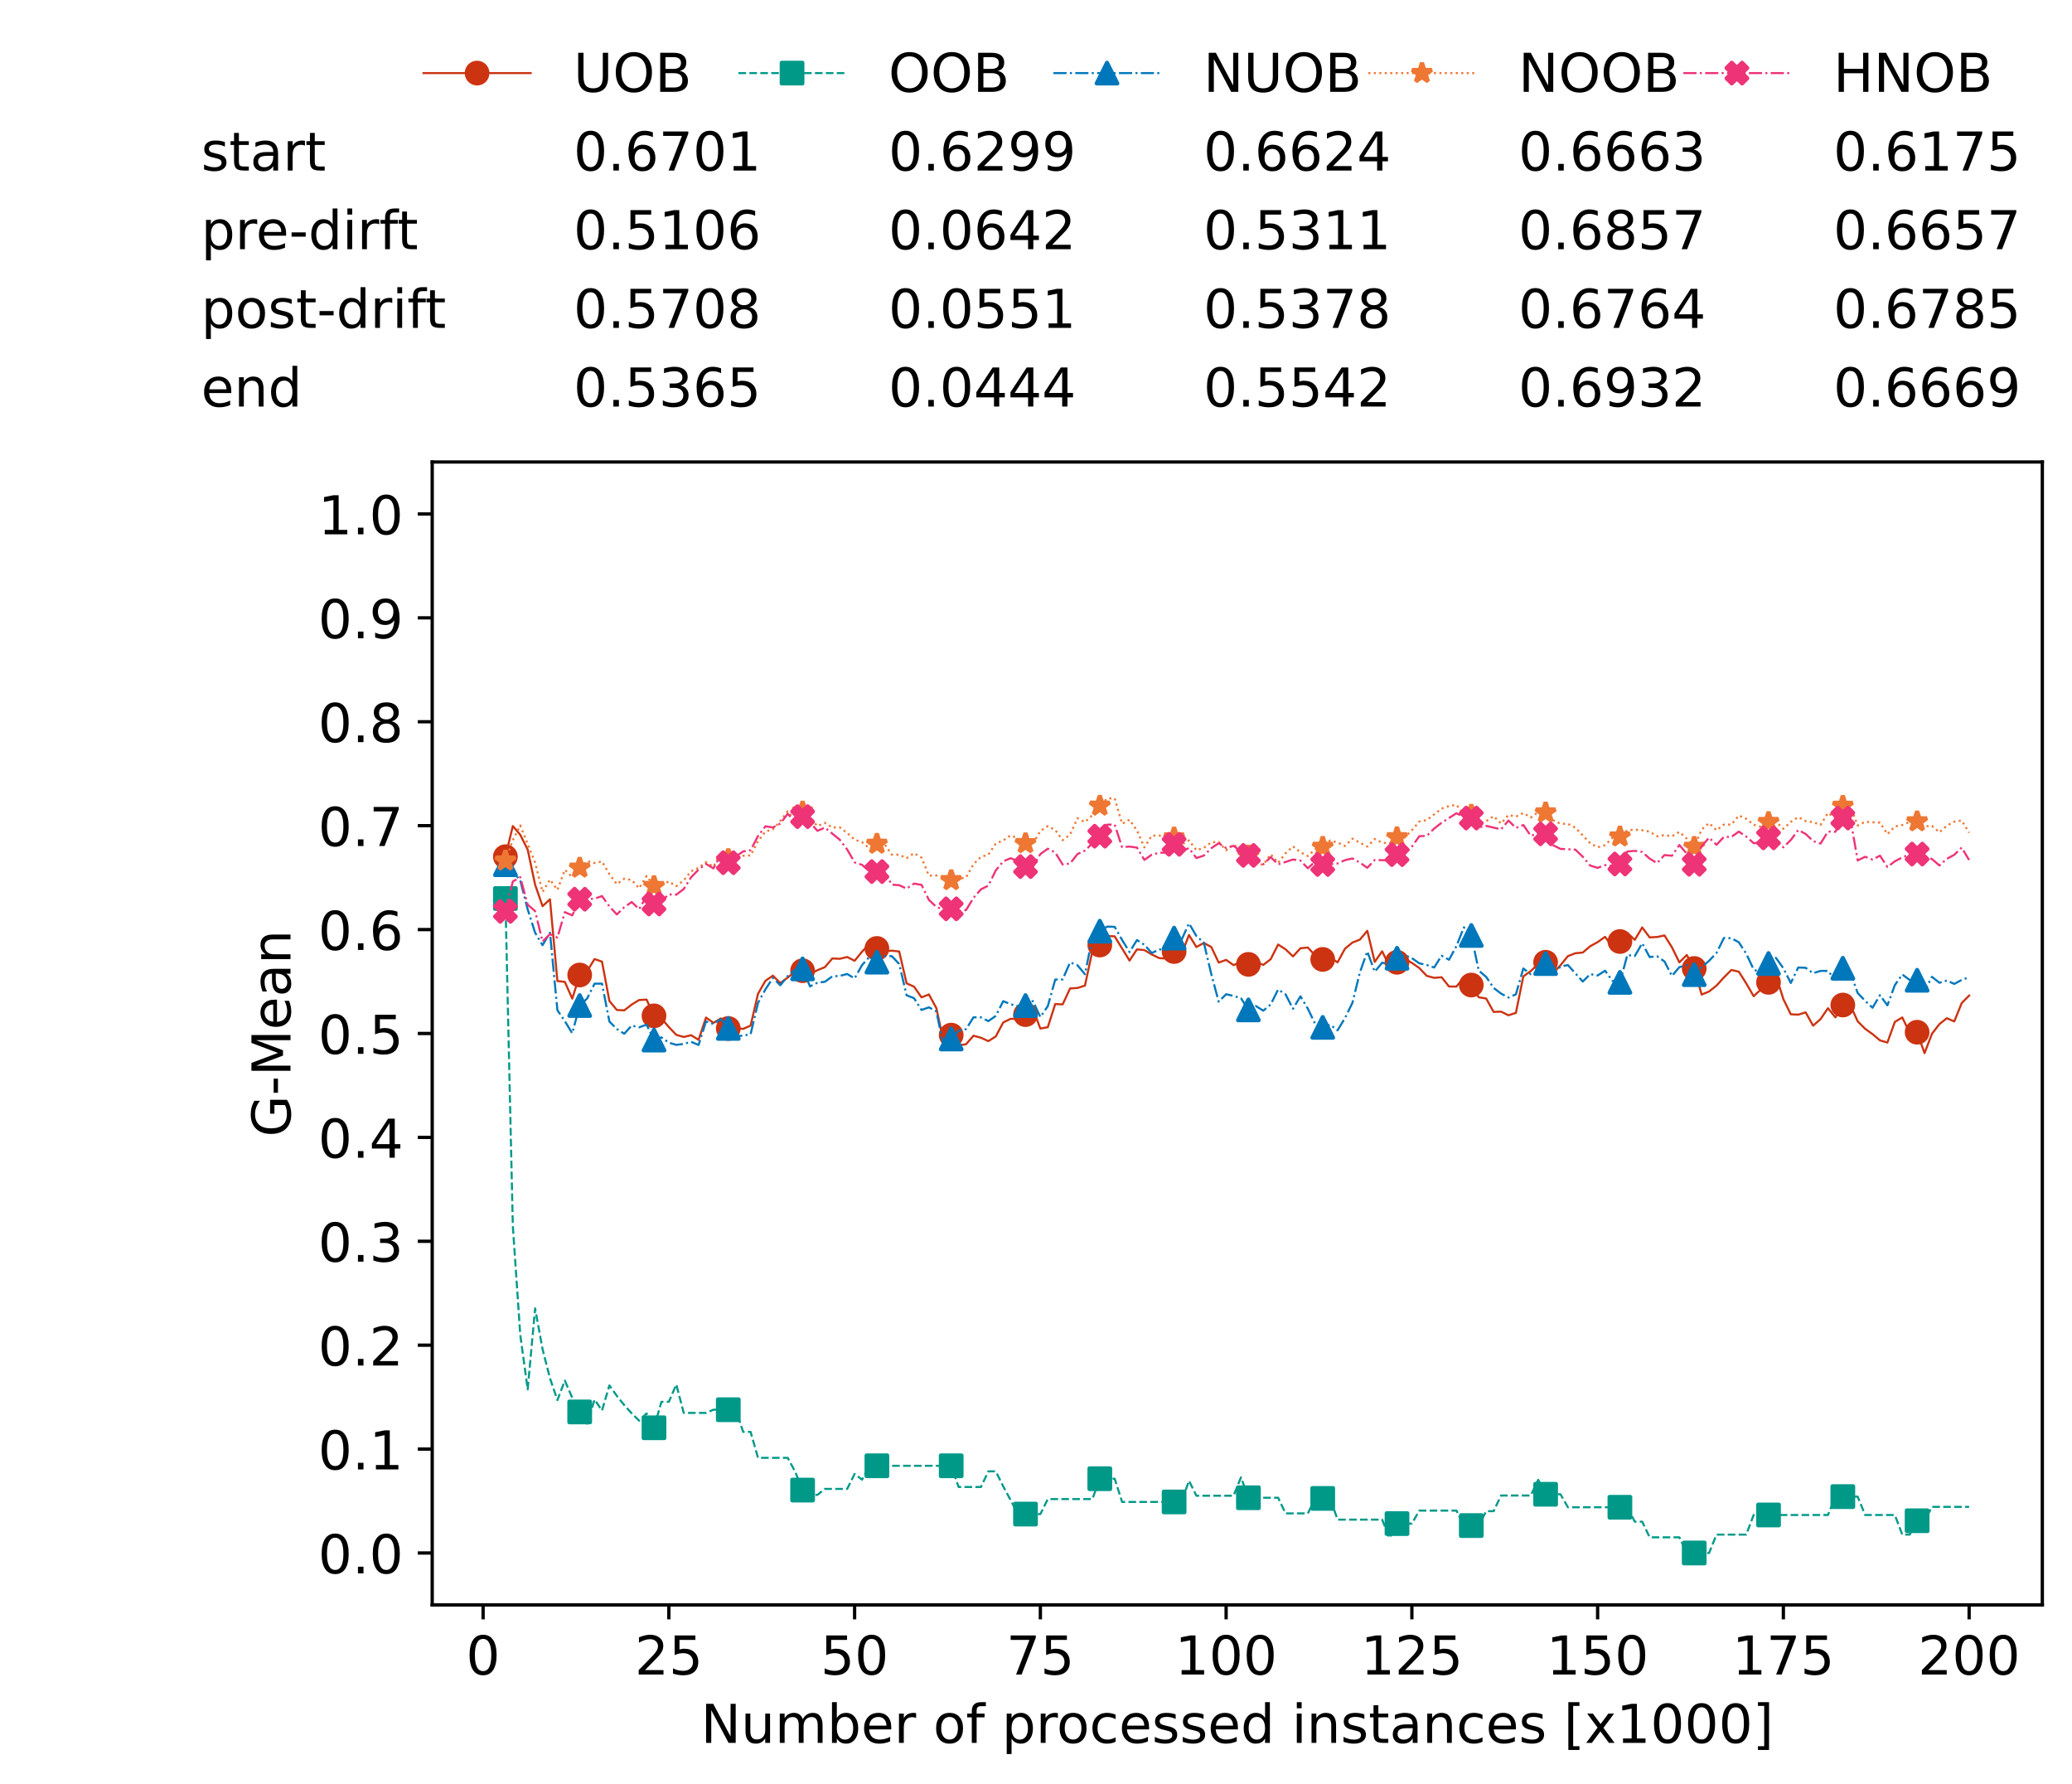 <?xml version="1.0" encoding="utf-8" standalone="no"?>
<!DOCTYPE svg PUBLIC "-//W3C//DTD SVG 1.1//EN"
  "http://www.w3.org/Graphics/SVG/1.1/DTD/svg11.dtd">
<!-- Created with matplotlib (https://matplotlib.org/) -->
<svg height="432.615pt" version="1.1" viewBox="0 0 502.65 432.615" width="502.65pt" xmlns="http://www.w3.org/2000/svg" xmlns:xlink="http://www.w3.org/1999/xlink">
 <defs>
  <style type="text/css">*{stroke-linecap:butt;stroke-linejoin:round;}</style>
 </defs>
 <g id="figure_1">
  <g id="patch_1">
   <path d="M 0 432.615 
L 502.65 432.615 
L 502.65 0 
L 0 0 
z
" style="fill:#ffffff;"/>
  </g>
  <g id="axes_1">
   <g id="patch_2">
    <path d="M 104.85 389.252 
L 495.45 389.252 
L 495.45 112.052 
L 104.85 112.052 
z
" style="fill:#ffffff;"/>
   </g>
   <g id="matplotlib.axis_1">
    <g id="xtick_1">
     <g id="line2d_1">
      <defs>
       <path d="M 0 0 
L 0 3.5 
" id="m023a350a32" style="stroke:#000000;stroke-width:0.8;"/>
      </defs>
      <g>
       <use style="stroke:#000000;stroke-width:0.8;" x="117.197" xlink:href="#m023a350a32" y="389.252"/>
      </g>
     </g>
     <g id="text_1">
      <!-- 0 -->
      <g transform="translate(113.061 406.13)scale(0.13 -0.13)">
       <defs>
        <path d="M 31.781 66.406 
Q 24.172 66.406 20.328 58.906 
Q 16.5 51.422 16.5 36.375 
Q 16.5 21.391 20.328 13.891 
Q 24.172 6.391 31.781 6.391 
Q 39.453 6.391 43.281 13.891 
Q 47.125 21.391 47.125 36.375 
Q 47.125 51.422 43.281 58.906 
Q 39.453 66.406 31.781 66.406 
z
M 31.781 74.219 
Q 44.047 74.219 50.516 64.516 
Q 56.984 54.828 56.984 36.375 
Q 56.984 17.969 50.516 8.266 
Q 44.047 -1.422 31.781 -1.422 
Q 19.531 -1.422 13.062 8.266 
Q 6.594 17.969 6.594 36.375 
Q 6.594 54.828 13.062 64.516 
Q 19.531 74.219 31.781 74.219 
z
" id="DejaVuSans-48"/>
       </defs>
       <use xlink:href="#DejaVuSans-48"/>
      </g>
     </g>
    </g>
    <g id="xtick_2">
     <g id="line2d_2">
      <g>
       <use style="stroke:#000000;stroke-width:0.8;" x="162.259" xlink:href="#m023a350a32" y="389.252"/>
      </g>
     </g>
     <g id="text_2">
      <!-- 25 -->
      <g transform="translate(153.988 406.13)scale(0.13 -0.13)">
       <defs>
        <path d="M 19.188 8.297 
L 53.609 8.297 
L 53.609 0 
L 7.328 0 
L 7.328 8.297 
Q 12.938 14.109 22.625 23.891 
Q 32.328 33.688 34.812 36.531 
Q 39.547 41.844 41.422 45.531 
Q 43.312 49.219 43.312 52.781 
Q 43.312 58.594 39.234 62.25 
Q 35.156 65.922 28.609 65.922 
Q 23.969 65.922 18.812 64.312 
Q 13.672 62.703 7.812 59.422 
L 7.812 69.391 
Q 13.766 71.781 18.938 73 
Q 24.125 74.219 28.422 74.219 
Q 39.75 74.219 46.484 68.547 
Q 53.219 62.891 53.219 53.422 
Q 53.219 48.922 51.531 44.891 
Q 49.859 40.875 45.406 35.406 
Q 44.188 33.984 37.641 27.219 
Q 31.109 20.453 19.188 8.297 
z
" id="DejaVuSans-50"/>
        <path d="M 10.797 72.906 
L 49.516 72.906 
L 49.516 64.594 
L 19.828 64.594 
L 19.828 46.734 
Q 21.969 47.469 24.109 47.828 
Q 26.266 48.188 28.422 48.188 
Q 40.625 48.188 47.75 41.5 
Q 54.891 34.812 54.891 23.391 
Q 54.891 11.625 47.562 5.094 
Q 40.234 -1.422 26.906 -1.422 
Q 22.312 -1.422 17.547 -0.641 
Q 12.797 0.141 7.719 1.703 
L 7.719 11.625 
Q 12.109 9.234 16.797 8.062 
Q 21.484 6.891 26.703 6.891 
Q 35.156 6.891 40.078 11.328 
Q 45.016 15.766 45.016 23.391 
Q 45.016 31 40.078 35.438 
Q 35.156 39.891 26.703 39.891 
Q 22.75 39.891 18.812 39.016 
Q 14.891 38.141 10.797 36.281 
z
" id="DejaVuSans-53"/>
       </defs>
       <use xlink:href="#DejaVuSans-50"/>
       <use x="63.623" xlink:href="#DejaVuSans-53"/>
      </g>
     </g>
    </g>
    <g id="xtick_3">
     <g id="line2d_3">
      <g>
       <use style="stroke:#000000;stroke-width:0.8;" x="207.322" xlink:href="#m023a350a32" y="389.252"/>
      </g>
     </g>
     <g id="text_3">
      <!-- 50 -->
      <g transform="translate(199.05 406.13)scale(0.13 -0.13)">
       <use xlink:href="#DejaVuSans-53"/>
       <use x="63.623" xlink:href="#DejaVuSans-48"/>
      </g>
     </g>
    </g>
    <g id="xtick_4">
     <g id="line2d_4">
      <g>
       <use style="stroke:#000000;stroke-width:0.8;" x="252.384" xlink:href="#m023a350a32" y="389.252"/>
      </g>
     </g>
     <g id="text_4">
      <!-- 75 -->
      <g transform="translate(244.113 406.13)scale(0.13 -0.13)">
       <defs>
        <path d="M 8.203 72.906 
L 55.078 72.906 
L 55.078 68.703 
L 28.609 0 
L 18.312 0 
L 43.219 64.594 
L 8.203 64.594 
z
" id="DejaVuSans-55"/>
       </defs>
       <use xlink:href="#DejaVuSans-55"/>
       <use x="63.623" xlink:href="#DejaVuSans-53"/>
      </g>
     </g>
    </g>
    <g id="xtick_5">
     <g id="line2d_5">
      <g>
       <use style="stroke:#000000;stroke-width:0.8;" x="297.446" xlink:href="#m023a350a32" y="389.252"/>
      </g>
     </g>
     <g id="text_5">
      <!-- 100 -->
      <g transform="translate(285.039 406.13)scale(0.13 -0.13)">
       <defs>
        <path d="M 12.406 8.297 
L 28.516 8.297 
L 28.516 63.922 
L 10.984 60.406 
L 10.984 69.391 
L 28.422 72.906 
L 38.281 72.906 
L 38.281 8.297 
L 54.391 8.297 
L 54.391 0 
L 12.406 0 
z
" id="DejaVuSans-49"/>
       </defs>
       <use xlink:href="#DejaVuSans-49"/>
       <use x="63.623" xlink:href="#DejaVuSans-48"/>
       <use x="127.246" xlink:href="#DejaVuSans-48"/>
      </g>
     </g>
    </g>
    <g id="xtick_6">
     <g id="line2d_6">
      <g>
       <use style="stroke:#000000;stroke-width:0.8;" x="342.509" xlink:href="#m023a350a32" y="389.252"/>
      </g>
     </g>
     <g id="text_6">
      <!-- 125 -->
      <g transform="translate(330.102 406.13)scale(0.13 -0.13)">
       <use xlink:href="#DejaVuSans-49"/>
       <use x="63.623" xlink:href="#DejaVuSans-50"/>
       <use x="127.246" xlink:href="#DejaVuSans-53"/>
      </g>
     </g>
    </g>
    <g id="xtick_7">
     <g id="line2d_7">
      <g>
       <use style="stroke:#000000;stroke-width:0.8;" x="387.571" xlink:href="#m023a350a32" y="389.252"/>
      </g>
     </g>
     <g id="text_7">
      <!-- 150 -->
      <g transform="translate(375.164 406.13)scale(0.13 -0.13)">
       <use xlink:href="#DejaVuSans-49"/>
       <use x="63.623" xlink:href="#DejaVuSans-53"/>
       <use x="127.246" xlink:href="#DejaVuSans-48"/>
      </g>
     </g>
    </g>
    <g id="xtick_8">
     <g id="line2d_8">
      <g>
       <use style="stroke:#000000;stroke-width:0.8;" x="432.633" xlink:href="#m023a350a32" y="389.252"/>
      </g>
     </g>
     <g id="text_8">
      <!-- 175 -->
      <g transform="translate(420.226 406.13)scale(0.13 -0.13)">
       <use xlink:href="#DejaVuSans-49"/>
       <use x="63.623" xlink:href="#DejaVuSans-55"/>
       <use x="127.246" xlink:href="#DejaVuSans-53"/>
      </g>
     </g>
    </g>
    <g id="xtick_9">
     <g id="line2d_9">
      <g>
       <use style="stroke:#000000;stroke-width:0.8;" x="477.695" xlink:href="#m023a350a32" y="389.252"/>
      </g>
     </g>
     <g id="text_9">
      <!-- 200 -->
      <g transform="translate(465.289 406.13)scale(0.13 -0.13)">
       <use xlink:href="#DejaVuSans-50"/>
       <use x="63.623" xlink:href="#DejaVuSans-48"/>
       <use x="127.246" xlink:href="#DejaVuSans-48"/>
      </g>
     </g>
    </g>
    <g id="text_10">
     <!-- Number of processed instances [x1000] -->
     <g transform="translate(170.025 422.711)scale(0.13 -0.13)">
      <defs>
       <path d="M 9.812 72.906 
L 23.094 72.906 
L 55.422 11.922 
L 55.422 72.906 
L 64.984 72.906 
L 64.984 0 
L 51.703 0 
L 19.391 60.984 
L 19.391 0 
L 9.812 0 
z
" id="DejaVuSans-78"/>
       <path d="M 8.5 21.578 
L 8.5 54.688 
L 17.484 54.688 
L 17.484 21.922 
Q 17.484 14.156 20.5 10.266 
Q 23.531 6.391 29.594 6.391 
Q 36.859 6.391 41.078 11.031 
Q 45.312 15.672 45.312 23.688 
L 45.312 54.688 
L 54.297 54.688 
L 54.297 0 
L 45.312 0 
L 45.312 8.406 
Q 42.047 3.422 37.719 1 
Q 33.406 -1.422 27.688 -1.422 
Q 18.266 -1.422 13.375 4.438 
Q 8.5 10.297 8.5 21.578 
z
M 31.109 56 
z
" id="DejaVuSans-117"/>
       <path d="M 52 44.188 
Q 55.375 50.25 60.062 53.125 
Q 64.75 56 71.094 56 
Q 79.641 56 84.281 50.016 
Q 88.922 44.047 88.922 33.016 
L 88.922 0 
L 79.891 0 
L 79.891 32.719 
Q 79.891 40.578 77.094 44.375 
Q 74.312 48.188 68.609 48.188 
Q 61.625 48.188 57.562 43.547 
Q 53.516 38.922 53.516 30.906 
L 53.516 0 
L 44.484 0 
L 44.484 32.719 
Q 44.484 40.625 41.703 44.406 
Q 38.922 48.188 33.109 48.188 
Q 26.219 48.188 22.156 43.531 
Q 18.109 38.875 18.109 30.906 
L 18.109 0 
L 9.078 0 
L 9.078 54.688 
L 18.109 54.688 
L 18.109 46.188 
Q 21.188 51.219 25.484 53.609 
Q 29.781 56 35.688 56 
Q 41.656 56 45.828 52.969 
Q 50 49.953 52 44.188 
z
" id="DejaVuSans-109"/>
       <path d="M 48.688 27.297 
Q 48.688 37.203 44.609 42.844 
Q 40.531 48.484 33.406 48.484 
Q 26.266 48.484 22.188 42.844 
Q 18.109 37.203 18.109 27.297 
Q 18.109 17.391 22.188 11.75 
Q 26.266 6.109 33.406 6.109 
Q 40.531 6.109 44.609 11.75 
Q 48.688 17.391 48.688 27.297 
z
M 18.109 46.391 
Q 20.953 51.266 25.266 53.625 
Q 29.594 56 35.594 56 
Q 45.562 56 51.781 48.094 
Q 58.016 40.188 58.016 27.297 
Q 58.016 14.406 51.781 6.484 
Q 45.562 -1.422 35.594 -1.422 
Q 29.594 -1.422 25.266 0.953 
Q 20.953 3.328 18.109 8.203 
L 18.109 0 
L 9.078 0 
L 9.078 75.984 
L 18.109 75.984 
z
" id="DejaVuSans-98"/>
       <path d="M 56.203 29.594 
L 56.203 25.203 
L 14.891 25.203 
Q 15.484 15.922 20.484 11.062 
Q 25.484 6.203 34.422 6.203 
Q 39.594 6.203 44.453 7.469 
Q 49.312 8.734 54.109 11.281 
L 54.109 2.781 
Q 49.266 0.734 44.188 -0.344 
Q 39.109 -1.422 33.891 -1.422 
Q 20.797 -1.422 13.156 6.188 
Q 5.516 13.812 5.516 26.812 
Q 5.516 40.234 12.766 48.109 
Q 20.016 56 32.328 56 
Q 43.359 56 49.781 48.891 
Q 56.203 41.797 56.203 29.594 
z
M 47.219 32.234 
Q 47.125 39.594 43.094 43.984 
Q 39.062 48.391 32.422 48.391 
Q 24.906 48.391 20.391 44.141 
Q 15.875 39.891 15.188 32.172 
z
" id="DejaVuSans-101"/>
       <path d="M 41.109 46.297 
Q 39.594 47.172 37.812 47.578 
Q 36.031 48 33.891 48 
Q 26.266 48 22.188 43.047 
Q 18.109 38.094 18.109 28.812 
L 18.109 0 
L 9.078 0 
L 9.078 54.688 
L 18.109 54.688 
L 18.109 46.188 
Q 20.953 51.172 25.484 53.578 
Q 30.031 56 36.531 56 
Q 37.453 56 38.578 55.875 
Q 39.703 55.766 41.062 55.516 
z
" id="DejaVuSans-114"/>
       <path id="DejaVuSans-32"/>
       <path d="M 30.609 48.391 
Q 23.391 48.391 19.188 42.75 
Q 14.984 37.109 14.984 27.297 
Q 14.984 17.484 19.156 11.844 
Q 23.344 6.203 30.609 6.203 
Q 37.797 6.203 41.984 11.859 
Q 46.188 17.531 46.188 27.297 
Q 46.188 37.016 41.984 42.703 
Q 37.797 48.391 30.609 48.391 
z
M 30.609 56 
Q 42.328 56 49.016 48.375 
Q 55.719 40.766 55.719 27.297 
Q 55.719 13.875 49.016 6.219 
Q 42.328 -1.422 30.609 -1.422 
Q 18.844 -1.422 12.172 6.219 
Q 5.516 13.875 5.516 27.297 
Q 5.516 40.766 12.172 48.375 
Q 18.844 56 30.609 56 
z
" id="DejaVuSans-111"/>
       <path d="M 37.109 75.984 
L 37.109 68.5 
L 28.516 68.5 
Q 23.688 68.5 21.797 66.547 
Q 19.922 64.594 19.922 59.516 
L 19.922 54.688 
L 34.719 54.688 
L 34.719 47.703 
L 19.922 47.703 
L 19.922 0 
L 10.891 0 
L 10.891 47.703 
L 2.297 47.703 
L 2.297 54.688 
L 10.891 54.688 
L 10.891 58.5 
Q 10.891 67.625 15.141 71.797 
Q 19.391 75.984 28.609 75.984 
z
" id="DejaVuSans-102"/>
       <path d="M 18.109 8.203 
L 18.109 -20.797 
L 9.078 -20.797 
L 9.078 54.688 
L 18.109 54.688 
L 18.109 46.391 
Q 20.953 51.266 25.266 53.625 
Q 29.594 56 35.594 56 
Q 45.562 56 51.781 48.094 
Q 58.016 40.188 58.016 27.297 
Q 58.016 14.406 51.781 6.484 
Q 45.562 -1.422 35.594 -1.422 
Q 29.594 -1.422 25.266 0.953 
Q 20.953 3.328 18.109 8.203 
z
M 48.688 27.297 
Q 48.688 37.203 44.609 42.844 
Q 40.531 48.484 33.406 48.484 
Q 26.266 48.484 22.188 42.844 
Q 18.109 37.203 18.109 27.297 
Q 18.109 17.391 22.188 11.75 
Q 26.266 6.109 33.406 6.109 
Q 40.531 6.109 44.609 11.75 
Q 48.688 17.391 48.688 27.297 
z
" id="DejaVuSans-112"/>
       <path d="M 48.781 52.594 
L 48.781 44.188 
Q 44.969 46.297 41.141 47.344 
Q 37.312 48.391 33.406 48.391 
Q 24.656 48.391 19.812 42.844 
Q 14.984 37.312 14.984 27.297 
Q 14.984 17.281 19.812 11.734 
Q 24.656 6.203 33.406 6.203 
Q 37.312 6.203 41.141 7.25 
Q 44.969 8.297 48.781 10.406 
L 48.781 2.094 
Q 45.016 0.344 40.984 -0.531 
Q 36.969 -1.422 32.422 -1.422 
Q 20.062 -1.422 12.781 6.344 
Q 5.516 14.109 5.516 27.297 
Q 5.516 40.672 12.859 48.328 
Q 20.219 56 33.016 56 
Q 37.156 56 41.109 55.141 
Q 45.062 54.297 48.781 52.594 
z
" id="DejaVuSans-99"/>
       <path d="M 44.281 53.078 
L 44.281 44.578 
Q 40.484 46.531 36.375 47.5 
Q 32.281 48.484 27.875 48.484 
Q 21.188 48.484 17.844 46.438 
Q 14.5 44.391 14.5 40.281 
Q 14.5 37.156 16.891 35.375 
Q 19.281 33.594 26.516 31.984 
L 29.594 31.297 
Q 39.156 29.25 43.188 25.516 
Q 47.219 21.781 47.219 15.094 
Q 47.219 7.469 41.188 3.016 
Q 35.156 -1.422 24.609 -1.422 
Q 20.219 -1.422 15.453 -0.562 
Q 10.688 0.297 5.422 2 
L 5.422 11.281 
Q 10.406 8.688 15.234 7.391 
Q 20.062 6.109 24.812 6.109 
Q 31.156 6.109 34.562 8.281 
Q 37.984 10.453 37.984 14.406 
Q 37.984 18.062 35.516 20.016 
Q 33.062 21.969 24.703 23.781 
L 21.578 24.516 
Q 13.234 26.266 9.516 29.906 
Q 5.812 33.547 5.812 39.891 
Q 5.812 47.609 11.281 51.797 
Q 16.75 56 26.812 56 
Q 31.781 56 36.172 55.266 
Q 40.578 54.547 44.281 53.078 
z
" id="DejaVuSans-115"/>
       <path d="M 45.406 46.391 
L 45.406 75.984 
L 54.391 75.984 
L 54.391 0 
L 45.406 0 
L 45.406 8.203 
Q 42.578 3.328 38.25 0.953 
Q 33.938 -1.422 27.875 -1.422 
Q 17.969 -1.422 11.734 6.484 
Q 5.516 14.406 5.516 27.297 
Q 5.516 40.188 11.734 48.094 
Q 17.969 56 27.875 56 
Q 33.938 56 38.25 53.625 
Q 42.578 51.266 45.406 46.391 
z
M 14.797 27.297 
Q 14.797 17.391 18.875 11.75 
Q 22.953 6.109 30.078 6.109 
Q 37.203 6.109 41.297 11.75 
Q 45.406 17.391 45.406 27.297 
Q 45.406 37.203 41.297 42.844 
Q 37.203 48.484 30.078 48.484 
Q 22.953 48.484 18.875 42.844 
Q 14.797 37.203 14.797 27.297 
z
" id="DejaVuSans-100"/>
       <path d="M 9.422 54.688 
L 18.406 54.688 
L 18.406 0 
L 9.422 0 
z
M 9.422 75.984 
L 18.406 75.984 
L 18.406 64.594 
L 9.422 64.594 
z
" id="DejaVuSans-105"/>
       <path d="M 54.891 33.016 
L 54.891 0 
L 45.906 0 
L 45.906 32.719 
Q 45.906 40.484 42.875 44.328 
Q 39.844 48.188 33.797 48.188 
Q 26.516 48.188 22.312 43.547 
Q 18.109 38.922 18.109 30.906 
L 18.109 0 
L 9.078 0 
L 9.078 54.688 
L 18.109 54.688 
L 18.109 46.188 
Q 21.344 51.125 25.703 53.562 
Q 30.078 56 35.797 56 
Q 45.219 56 50.047 50.172 
Q 54.891 44.344 54.891 33.016 
z
" id="DejaVuSans-110"/>
       <path d="M 18.312 70.219 
L 18.312 54.688 
L 36.812 54.688 
L 36.812 47.703 
L 18.312 47.703 
L 18.312 18.016 
Q 18.312 11.328 20.141 9.422 
Q 21.969 7.516 27.594 7.516 
L 36.812 7.516 
L 36.812 0 
L 27.594 0 
Q 17.188 0 13.234 3.875 
Q 9.281 7.766 9.281 18.016 
L 9.281 47.703 
L 2.688 47.703 
L 2.688 54.688 
L 9.281 54.688 
L 9.281 70.219 
z
" id="DejaVuSans-116"/>
       <path d="M 34.281 27.484 
Q 23.391 27.484 19.188 25 
Q 14.984 22.516 14.984 16.5 
Q 14.984 11.719 18.141 8.906 
Q 21.297 6.109 26.703 6.109 
Q 34.188 6.109 38.703 11.406 
Q 43.219 16.703 43.219 25.484 
L 43.219 27.484 
z
M 52.203 31.203 
L 52.203 0 
L 43.219 0 
L 43.219 8.297 
Q 40.141 3.328 35.547 0.953 
Q 30.953 -1.422 24.312 -1.422 
Q 15.922 -1.422 10.953 3.297 
Q 6 8.016 6 15.922 
Q 6 25.141 12.172 29.828 
Q 18.359 34.516 30.609 34.516 
L 43.219 34.516 
L 43.219 35.406 
Q 43.219 41.609 39.141 45 
Q 35.062 48.391 27.688 48.391 
Q 23 48.391 18.547 47.266 
Q 14.109 46.141 10.016 43.891 
L 10.016 52.203 
Q 14.938 54.109 19.578 55.047 
Q 24.219 56 28.609 56 
Q 40.484 56 46.344 49.844 
Q 52.203 43.703 52.203 31.203 
z
" id="DejaVuSans-97"/>
       <path d="M 8.594 75.984 
L 29.297 75.984 
L 29.297 69 
L 17.578 69 
L 17.578 -6.203 
L 29.297 -6.203 
L 29.297 -13.188 
L 8.594 -13.188 
z
" id="DejaVuSans-91"/>
       <path d="M 54.891 54.688 
L 35.109 28.078 
L 55.906 0 
L 45.312 0 
L 29.391 21.484 
L 13.484 0 
L 2.875 0 
L 24.125 28.609 
L 4.688 54.688 
L 15.281 54.688 
L 29.781 35.203 
L 44.281 54.688 
z
" id="DejaVuSans-120"/>
       <path d="M 30.422 75.984 
L 30.422 -13.188 
L 9.719 -13.188 
L 9.719 -6.203 
L 21.391 -6.203 
L 21.391 69 
L 9.719 69 
L 9.719 75.984 
z
" id="DejaVuSans-93"/>
      </defs>
      <use xlink:href="#DejaVuSans-78"/>
      <use x="74.805" xlink:href="#DejaVuSans-117"/>
      <use x="138.184" xlink:href="#DejaVuSans-109"/>
      <use x="235.596" xlink:href="#DejaVuSans-98"/>
      <use x="299.072" xlink:href="#DejaVuSans-101"/>
      <use x="360.596" xlink:href="#DejaVuSans-114"/>
      <use x="401.709" xlink:href="#DejaVuSans-32"/>
      <use x="433.496" xlink:href="#DejaVuSans-111"/>
      <use x="494.678" xlink:href="#DejaVuSans-102"/>
      <use x="529.883" xlink:href="#DejaVuSans-32"/>
      <use x="561.67" xlink:href="#DejaVuSans-112"/>
      <use x="625.146" xlink:href="#DejaVuSans-114"/>
      <use x="664.01" xlink:href="#DejaVuSans-111"/>
      <use x="725.191" xlink:href="#DejaVuSans-99"/>
      <use x="780.172" xlink:href="#DejaVuSans-101"/>
      <use x="841.695" xlink:href="#DejaVuSans-115"/>
      <use x="893.795" xlink:href="#DejaVuSans-115"/>
      <use x="945.895" xlink:href="#DejaVuSans-101"/>
      <use x="1007.418" xlink:href="#DejaVuSans-100"/>
      <use x="1070.895" xlink:href="#DejaVuSans-32"/>
      <use x="1102.682" xlink:href="#DejaVuSans-105"/>
      <use x="1130.465" xlink:href="#DejaVuSans-110"/>
      <use x="1193.844" xlink:href="#DejaVuSans-115"/>
      <use x="1245.943" xlink:href="#DejaVuSans-116"/>
      <use x="1285.152" xlink:href="#DejaVuSans-97"/>
      <use x="1346.432" xlink:href="#DejaVuSans-110"/>
      <use x="1409.811" xlink:href="#DejaVuSans-99"/>
      <use x="1464.791" xlink:href="#DejaVuSans-101"/>
      <use x="1526.314" xlink:href="#DejaVuSans-115"/>
      <use x="1578.414" xlink:href="#DejaVuSans-32"/>
      <use x="1610.201" xlink:href="#DejaVuSans-91"/>
      <use x="1649.215" xlink:href="#DejaVuSans-120"/>
      <use x="1708.395" xlink:href="#DejaVuSans-49"/>
      <use x="1772.018" xlink:href="#DejaVuSans-48"/>
      <use x="1835.641" xlink:href="#DejaVuSans-48"/>
      <use x="1899.264" xlink:href="#DejaVuSans-48"/>
      <use x="1962.887" xlink:href="#DejaVuSans-93"/>
     </g>
    </g>
   </g>
   <g id="matplotlib.axis_2">
    <g id="ytick_1">
     <g id="line2d_10">
      <defs>
       <path d="M 0 0 
L -3.5 0 
" id="mfe493448de" style="stroke:#000000;stroke-width:0.8;"/>
      </defs>
      <g>
       <use style="stroke:#000000;stroke-width:0.8;" x="104.85" xlink:href="#mfe493448de" y="376.652"/>
      </g>
     </g>
     <g id="text_11">
      <!-- 0.0 -->
      <g transform="translate(77.176 381.591)scale(0.13 -0.13)">
       <defs>
        <path d="M 10.688 12.406 
L 21 12.406 
L 21 0 
L 10.688 0 
z
" id="DejaVuSans-46"/>
       </defs>
       <use xlink:href="#DejaVuSans-48"/>
       <use x="63.623" xlink:href="#DejaVuSans-46"/>
       <use x="95.41" xlink:href="#DejaVuSans-48"/>
      </g>
     </g>
    </g>
    <g id="ytick_2">
     <g id="line2d_11">
      <g>
       <use style="stroke:#000000;stroke-width:0.8;" x="104.85" xlink:href="#mfe493448de" y="351.452"/>
      </g>
     </g>
     <g id="text_12">
      <!-- 0.1 -->
      <g transform="translate(77.176 356.391)scale(0.13 -0.13)">
       <use xlink:href="#DejaVuSans-48"/>
       <use x="63.623" xlink:href="#DejaVuSans-46"/>
       <use x="95.41" xlink:href="#DejaVuSans-49"/>
      </g>
     </g>
    </g>
    <g id="ytick_3">
     <g id="line2d_12">
      <g>
       <use style="stroke:#000000;stroke-width:0.8;" x="104.85" xlink:href="#mfe493448de" y="326.252"/>
      </g>
     </g>
     <g id="text_13">
      <!-- 0.2 -->
      <g transform="translate(77.176 331.191)scale(0.13 -0.13)">
       <use xlink:href="#DejaVuSans-48"/>
       <use x="63.623" xlink:href="#DejaVuSans-46"/>
       <use x="95.41" xlink:href="#DejaVuSans-50"/>
      </g>
     </g>
    </g>
    <g id="ytick_4">
     <g id="line2d_13">
      <g>
       <use style="stroke:#000000;stroke-width:0.8;" x="104.85" xlink:href="#mfe493448de" y="301.052"/>
      </g>
     </g>
     <g id="text_14">
      <!-- 0.3 -->
      <g transform="translate(77.176 305.991)scale(0.13 -0.13)">
       <defs>
        <path d="M 40.578 39.312 
Q 47.656 37.797 51.625 33 
Q 55.609 28.219 55.609 21.188 
Q 55.609 10.406 48.188 4.484 
Q 40.766 -1.422 27.094 -1.422 
Q 22.516 -1.422 17.656 -0.516 
Q 12.797 0.391 7.625 2.203 
L 7.625 11.719 
Q 11.719 9.328 16.594 8.109 
Q 21.484 6.891 26.812 6.891 
Q 36.078 6.891 40.938 10.547 
Q 45.797 14.203 45.797 21.188 
Q 45.797 27.641 41.281 31.266 
Q 36.766 34.906 28.719 34.906 
L 20.219 34.906 
L 20.219 43.016 
L 29.109 43.016 
Q 36.375 43.016 40.234 45.922 
Q 44.094 48.828 44.094 54.297 
Q 44.094 59.906 40.109 62.906 
Q 36.141 65.922 28.719 65.922 
Q 24.656 65.922 20.016 65.031 
Q 15.375 64.156 9.812 62.312 
L 9.812 71.094 
Q 15.438 72.656 20.344 73.438 
Q 25.25 74.219 29.594 74.219 
Q 40.828 74.219 47.359 69.109 
Q 53.906 64.016 53.906 55.328 
Q 53.906 49.266 50.438 45.094 
Q 46.969 40.922 40.578 39.312 
z
" id="DejaVuSans-51"/>
       </defs>
       <use xlink:href="#DejaVuSans-48"/>
       <use x="63.623" xlink:href="#DejaVuSans-46"/>
       <use x="95.41" xlink:href="#DejaVuSans-51"/>
      </g>
     </g>
    </g>
    <g id="ytick_5">
     <g id="line2d_14">
      <g>
       <use style="stroke:#000000;stroke-width:0.8;" x="104.85" xlink:href="#mfe493448de" y="275.852"/>
      </g>
     </g>
     <g id="text_15">
      <!-- 0.4 -->
      <g transform="translate(77.176 280.791)scale(0.13 -0.13)">
       <defs>
        <path d="M 37.797 64.312 
L 12.891 25.391 
L 37.797 25.391 
z
M 35.203 72.906 
L 47.609 72.906 
L 47.609 25.391 
L 58.016 25.391 
L 58.016 17.188 
L 47.609 17.188 
L 47.609 0 
L 37.797 0 
L 37.797 17.188 
L 4.891 17.188 
L 4.891 26.703 
z
" id="DejaVuSans-52"/>
       </defs>
       <use xlink:href="#DejaVuSans-48"/>
       <use x="63.623" xlink:href="#DejaVuSans-46"/>
       <use x="95.41" xlink:href="#DejaVuSans-52"/>
      </g>
     </g>
    </g>
    <g id="ytick_6">
     <g id="line2d_15">
      <g>
       <use style="stroke:#000000;stroke-width:0.8;" x="104.85" xlink:href="#mfe493448de" y="250.652"/>
      </g>
     </g>
     <g id="text_16">
      <!-- 0.5 -->
      <g transform="translate(77.176 255.591)scale(0.13 -0.13)">
       <use xlink:href="#DejaVuSans-48"/>
       <use x="63.623" xlink:href="#DejaVuSans-46"/>
       <use x="95.41" xlink:href="#DejaVuSans-53"/>
      </g>
     </g>
    </g>
    <g id="ytick_7">
     <g id="line2d_16">
      <g>
       <use style="stroke:#000000;stroke-width:0.8;" x="104.85" xlink:href="#mfe493448de" y="225.452"/>
      </g>
     </g>
     <g id="text_17">
      <!-- 0.6 -->
      <g transform="translate(77.176 230.391)scale(0.13 -0.13)">
       <defs>
        <path d="M 33.016 40.375 
Q 26.375 40.375 22.484 35.828 
Q 18.609 31.297 18.609 23.391 
Q 18.609 15.531 22.484 10.953 
Q 26.375 6.391 33.016 6.391 
Q 39.656 6.391 43.531 10.953 
Q 47.406 15.531 47.406 23.391 
Q 47.406 31.297 43.531 35.828 
Q 39.656 40.375 33.016 40.375 
z
M 52.594 71.297 
L 52.594 62.312 
Q 48.875 64.062 45.094 64.984 
Q 41.312 65.922 37.594 65.922 
Q 27.828 65.922 22.672 59.328 
Q 17.531 52.734 16.797 39.406 
Q 19.672 43.656 24.016 45.922 
Q 28.375 48.188 33.594 48.188 
Q 44.578 48.188 50.953 41.516 
Q 57.328 34.859 57.328 23.391 
Q 57.328 12.156 50.688 5.359 
Q 44.047 -1.422 33.016 -1.422 
Q 20.359 -1.422 13.672 8.266 
Q 6.984 17.969 6.984 36.375 
Q 6.984 53.656 15.188 63.938 
Q 23.391 74.219 37.203 74.219 
Q 40.922 74.219 44.703 73.484 
Q 48.484 72.75 52.594 71.297 
z
" id="DejaVuSans-54"/>
       </defs>
       <use xlink:href="#DejaVuSans-48"/>
       <use x="63.623" xlink:href="#DejaVuSans-46"/>
       <use x="95.41" xlink:href="#DejaVuSans-54"/>
      </g>
     </g>
    </g>
    <g id="ytick_8">
     <g id="line2d_17">
      <g>
       <use style="stroke:#000000;stroke-width:0.8;" x="104.85" xlink:href="#mfe493448de" y="200.252"/>
      </g>
     </g>
     <g id="text_18">
      <!-- 0.7 -->
      <g transform="translate(77.176 205.191)scale(0.13 -0.13)">
       <use xlink:href="#DejaVuSans-48"/>
       <use x="63.623" xlink:href="#DejaVuSans-46"/>
       <use x="95.41" xlink:href="#DejaVuSans-55"/>
      </g>
     </g>
    </g>
    <g id="ytick_9">
     <g id="line2d_18">
      <g>
       <use style="stroke:#000000;stroke-width:0.8;" x="104.85" xlink:href="#mfe493448de" y="175.052"/>
      </g>
     </g>
     <g id="text_19">
      <!-- 0.8 -->
      <g transform="translate(77.176 179.991)scale(0.13 -0.13)">
       <defs>
        <path d="M 31.781 34.625 
Q 24.75 34.625 20.719 30.859 
Q 16.703 27.094 16.703 20.516 
Q 16.703 13.922 20.719 10.156 
Q 24.75 6.391 31.781 6.391 
Q 38.812 6.391 42.859 10.172 
Q 46.922 13.969 46.922 20.516 
Q 46.922 27.094 42.891 30.859 
Q 38.875 34.625 31.781 34.625 
z
M 21.922 38.812 
Q 15.578 40.375 12.031 44.719 
Q 8.5 49.078 8.5 55.328 
Q 8.5 64.062 14.719 69.141 
Q 20.953 74.219 31.781 74.219 
Q 42.672 74.219 48.875 69.141 
Q 55.078 64.062 55.078 55.328 
Q 55.078 49.078 51.531 44.719 
Q 48 40.375 41.703 38.812 
Q 48.828 37.156 52.797 32.312 
Q 56.781 27.484 56.781 20.516 
Q 56.781 9.906 50.312 4.234 
Q 43.844 -1.422 31.781 -1.422 
Q 19.734 -1.422 13.25 4.234 
Q 6.781 9.906 6.781 20.516 
Q 6.781 27.484 10.781 32.312 
Q 14.797 37.156 21.922 38.812 
z
M 18.312 54.391 
Q 18.312 48.734 21.844 45.562 
Q 25.391 42.391 31.781 42.391 
Q 38.141 42.391 41.719 45.562 
Q 45.312 48.734 45.312 54.391 
Q 45.312 60.062 41.719 63.234 
Q 38.141 66.406 31.781 66.406 
Q 25.391 66.406 21.844 63.234 
Q 18.312 60.062 18.312 54.391 
z
" id="DejaVuSans-56"/>
       </defs>
       <use xlink:href="#DejaVuSans-48"/>
       <use x="63.623" xlink:href="#DejaVuSans-46"/>
       <use x="95.41" xlink:href="#DejaVuSans-56"/>
      </g>
     </g>
    </g>
    <g id="ytick_10">
     <g id="line2d_19">
      <g>
       <use style="stroke:#000000;stroke-width:0.8;" x="104.85" xlink:href="#mfe493448de" y="149.852"/>
      </g>
     </g>
     <g id="text_20">
      <!-- 0.9 -->
      <g transform="translate(77.176 154.791)scale(0.13 -0.13)">
       <defs>
        <path d="M 10.984 1.516 
L 10.984 10.5 
Q 14.703 8.734 18.5 7.812 
Q 22.312 6.891 25.984 6.891 
Q 35.75 6.891 40.891 13.453 
Q 46.047 20.016 46.781 33.406 
Q 43.953 29.203 39.594 26.953 
Q 35.25 24.703 29.984 24.703 
Q 19.047 24.703 12.672 31.312 
Q 6.297 37.938 6.297 49.422 
Q 6.297 60.641 12.938 67.422 
Q 19.578 74.219 30.609 74.219 
Q 43.266 74.219 49.922 64.516 
Q 56.594 54.828 56.594 36.375 
Q 56.594 19.141 48.406 8.859 
Q 40.234 -1.422 26.422 -1.422 
Q 22.703 -1.422 18.891 -0.688 
Q 15.094 0.047 10.984 1.516 
z
M 30.609 32.422 
Q 37.25 32.422 41.125 36.953 
Q 45.016 41.5 45.016 49.422 
Q 45.016 57.281 41.125 61.844 
Q 37.25 66.406 30.609 66.406 
Q 23.969 66.406 20.094 61.844 
Q 16.219 57.281 16.219 49.422 
Q 16.219 41.5 20.094 36.953 
Q 23.969 32.422 30.609 32.422 
z
" id="DejaVuSans-57"/>
       </defs>
       <use xlink:href="#DejaVuSans-48"/>
       <use x="63.623" xlink:href="#DejaVuSans-46"/>
       <use x="95.41" xlink:href="#DejaVuSans-57"/>
      </g>
     </g>
    </g>
    <g id="ytick_11">
     <g id="line2d_20">
      <g>
       <use style="stroke:#000000;stroke-width:0.8;" x="104.85" xlink:href="#mfe493448de" y="124.652"/>
      </g>
     </g>
     <g id="text_21">
      <!-- 1.0 -->
      <g transform="translate(77.176 129.591)scale(0.13 -0.13)">
       <use xlink:href="#DejaVuSans-49"/>
       <use x="63.623" xlink:href="#DejaVuSans-46"/>
       <use x="95.41" xlink:href="#DejaVuSans-48"/>
      </g>
     </g>
    </g>
    <g id="text_22">
     <!-- G-Mean -->
     <g transform="translate(70.472 275.744)rotate(-90)scale(0.13 -0.13)">
      <defs>
       <path d="M 59.516 10.406 
L 59.516 29.984 
L 43.406 29.984 
L 43.406 38.094 
L 69.281 38.094 
L 69.281 6.781 
Q 63.578 2.734 56.688 0.656 
Q 49.812 -1.422 42 -1.422 
Q 24.906 -1.422 15.25 8.562 
Q 5.609 18.562 5.609 36.375 
Q 5.609 54.25 15.25 64.234 
Q 24.906 74.219 42 74.219 
Q 49.125 74.219 55.547 72.453 
Q 61.969 70.703 67.391 67.281 
L 67.391 56.781 
Q 61.922 61.422 55.766 63.766 
Q 49.609 66.109 42.828 66.109 
Q 29.438 66.109 22.719 58.641 
Q 16.016 51.172 16.016 36.375 
Q 16.016 21.625 22.719 14.156 
Q 29.438 6.688 42.828 6.688 
Q 48.047 6.688 52.141 7.594 
Q 56.25 8.5 59.516 10.406 
z
" id="DejaVuSans-71"/>
       <path d="M 4.891 31.391 
L 31.203 31.391 
L 31.203 23.391 
L 4.891 23.391 
z
" id="DejaVuSans-45"/>
       <path d="M 9.812 72.906 
L 24.516 72.906 
L 43.109 23.297 
L 61.812 72.906 
L 76.516 72.906 
L 76.516 0 
L 66.891 0 
L 66.891 64.016 
L 48.094 14.016 
L 38.188 14.016 
L 19.391 64.016 
L 19.391 0 
L 9.812 0 
z
" id="DejaVuSans-77"/>
      </defs>
      <use xlink:href="#DejaVuSans-71"/>
      <use x="77.49" xlink:href="#DejaVuSans-45"/>
      <use x="113.574" xlink:href="#DejaVuSans-77"/>
      <use x="199.854" xlink:href="#DejaVuSans-101"/>
      <use x="261.377" xlink:href="#DejaVuSans-97"/>
      <use x="322.656" xlink:href="#DejaVuSans-110"/>
     </g>
    </g>
   </g>
   <g id="line2d_21"/>
   <g id="line2d_22"/>
   <g id="line2d_23"/>
   <g id="line2d_24"/>
   <g id="line2d_25"/>
   <g id="line2d_26">
    <path clip-path="url(#p19133ac6d1)" d="M 122.605 207.776 
L 124.407 200.348 
L 126.21 202.468 
L 128.012 206.062 
L 129.815 214.571 
L 131.617 219.771 
L 133.419 218.117 
L 135.222 237.934 
L 137.024 238.14 
L 138.827 242.201 
L 140.629 236.47 
L 142.432 235.531 
L 144.234 232.605 
L 146.037 233.226 
L 147.839 242.788 
L 149.642 244.948 
L 151.444 245.049 
L 153.247 243.637 
L 155.049 242.542 
L 156.852 242.431 
L 158.654 246.379 
L 160.457 247 
L 162.259 249.096 
L 164.062 250.99 
L 165.864 251.495 
L 167.667 251.076 
L 169.469 252.191 
L 171.272 246.785 
L 173.074 248.081 
L 174.877 247.001 
L 176.679 249.44 
L 178.482 249.359 
L 180.284 249.534 
L 182.087 248.743 
L 183.889 241.025 
L 185.692 237.872 
L 187.494 236.633 
L 189.297 238.423 
L 191.099 237.097 
L 192.902 235.588 
L 194.704 235.433 
L 196.507 236.259 
L 198.309 235.294 
L 200.112 234.567 
L 201.914 232.455 
L 203.717 232.54 
L 205.519 232.104 
L 207.322 233.024 
L 209.124 230.819 
L 210.927 228.889 
L 212.729 230.03 
L 214.532 230.762 
L 216.334 230.564 
L 218.137 230.776 
L 219.939 238.494 
L 221.742 239.305 
L 223.544 241.895 
L 225.347 241.186 
L 227.149 244.496 
L 228.952 252.822 
L 230.754 251.05 
L 232.557 253.552 
L 234.359 253.259 
L 236.162 251.197 
L 237.964 251.684 
L 239.767 252.51 
L 241.569 251.371 
L 243.372 247.984 
L 245.174 247.091 
L 246.976 247.162 
L 248.779 246.079 
L 250.581 244.702 
L 252.384 249.464 
L 254.186 249.127 
L 255.989 243.509 
L 257.791 243.596 
L 259.594 239.729 
L 261.396 239.616 
L 263.199 239.042 
L 265.001 230.667 
L 266.804 229.207 
L 268.606 227.007 
L 270.409 227.099 
L 274.014 232.976 
L 275.816 230.26 
L 277.619 230.428 
L 279.421 231.496 
L 281.224 232.371 
L 283.026 232.49 
L 284.829 230.775 
L 286.631 231.485 
L 288.434 226.776 
L 290.236 229.685 
L 292.039 228.699 
L 293.841 229.675 
L 295.644 233.459 
L 297.446 232.803 
L 299.249 234.08 
L 301.051 233.297 
L 302.854 233.893 
L 304.656 233.246 
L 306.459 234.027 
L 308.261 232.635 
L 310.064 229.081 
L 311.866 230.243 
L 313.669 231.963 
L 315.471 229.991 
L 317.274 229.808 
L 319.076 231.754 
L 320.879 232.689 
L 322.681 232.201 
L 324.484 233.4 
L 326.286 230.083 
L 328.089 228.602 
L 329.891 227.899 
L 331.694 225.751 
L 333.496 233.291 
L 335.299 230.715 
L 337.101 234.435 
L 338.904 233.389 
L 340.706 232.475 
L 342.509 233.529 
L 344.311 234.78 
L 346.114 236.675 
L 347.916 237.159 
L 349.719 237.015 
L 351.521 239.258 
L 353.324 239.279 
L 355.126 237.05 
L 356.928 238.908 
L 358.731 241.874 
L 360.533 242.17 
L 362.336 245.424 
L 364.138 245.356 
L 365.941 246.238 
L 367.743 245.656 
L 369.546 236.809 
L 371.348 235.52 
L 373.151 233.811 
L 374.953 233.373 
L 376.756 236.041 
L 378.558 234.117 
L 380.361 231.887 
L 382.163 231.188 
L 383.966 231.025 
L 385.768 229.495 
L 387.571 228.5 
L 389.373 227.213 
L 391.176 229.662 
L 392.978 228.348 
L 394.781 226.272 
L 396.583 227.945 
L 398.386 224.936 
L 400.188 227.349 
L 401.991 227.248 
L 403.793 226.886 
L 405.596 229.747 
L 407.398 233.409 
L 409.201 231.615 
L 411.003 234.885 
L 412.806 241.217 
L 414.608 240.474 
L 416.411 239.042 
L 418.213 237.058 
L 420.016 235.251 
L 421.818 235.664 
L 423.621 238.499 
L 425.423 241.617 
L 430.831 236.576 
L 432.633 242.335 
L 434.436 246.001 
L 436.238 246.087 
L 438.041 245.536 
L 439.843 248.76 
L 441.646 247.169 
L 443.448 244.524 
L 445.251 246.743 
L 447.053 243.754 
L 448.856 243.754 
L 450.658 247.697 
L 452.461 249.512 
L 454.263 250.809 
L 456.066 252.326 
L 457.868 252.85 
L 459.671 247.843 
L 461.473 246.768 
L 463.276 250.463 
L 465.078 250.35 
L 466.881 255.419 
L 468.683 250.716 
L 470.485 248.384 
L 472.288 246.954 
L 474.09 247.729 
L 475.893 243.278 
L 477.695 241.457 
L 477.695 241.457 
" style="fill:none;stroke:#cc3311;stroke-linecap:square;stroke-width:0.5;"/>
    <defs>
     <path d="M 0 2.5 
C 0.663 2.5 1.299 2.237 1.768 1.768 
C 2.237 1.299 2.5 0.663 2.5 0 
C 2.5 -0.663 2.237 -1.299 1.768 -1.768 
C 1.299 -2.237 0.663 -2.5 0 -2.5 
C -0.663 -2.5 -1.299 -2.237 -1.768 -1.768 
C -2.237 -1.299 -2.5 -0.663 -2.5 0 
C -2.5 0.663 -2.237 1.299 -1.768 1.768 
C -1.299 2.237 -0.663 2.5 0 2.5 
z
" id="mb31bd4a0e3" style="stroke:#cc3311;"/>
    </defs>
    <g clip-path="url(#p19133ac6d1)">
     <use style="fill:#cc3311;stroke:#cc3311;" x="122.605" xlink:href="#mb31bd4a0e3" y="207.776"/>
     <use style="fill:#cc3311;stroke:#cc3311;" x="140.629" xlink:href="#mb31bd4a0e3" y="236.47"/>
     <use style="fill:#cc3311;stroke:#cc3311;" x="158.654" xlink:href="#mb31bd4a0e3" y="246.379"/>
     <use style="fill:#cc3311;stroke:#cc3311;" x="176.679" xlink:href="#mb31bd4a0e3" y="249.44"/>
     <use style="fill:#cc3311;stroke:#cc3311;" x="194.704" xlink:href="#mb31bd4a0e3" y="235.433"/>
     <use style="fill:#cc3311;stroke:#cc3311;" x="212.729" xlink:href="#mb31bd4a0e3" y="230.03"/>
     <use style="fill:#cc3311;stroke:#cc3311;" x="230.754" xlink:href="#mb31bd4a0e3" y="251.05"/>
     <use style="fill:#cc3311;stroke:#cc3311;" x="248.779" xlink:href="#mb31bd4a0e3" y="246.079"/>
     <use style="fill:#cc3311;stroke:#cc3311;" x="266.804" xlink:href="#mb31bd4a0e3" y="229.207"/>
     <use style="fill:#cc3311;stroke:#cc3311;" x="284.829" xlink:href="#mb31bd4a0e3" y="230.775"/>
     <use style="fill:#cc3311;stroke:#cc3311;" x="302.854" xlink:href="#mb31bd4a0e3" y="233.893"/>
     <use style="fill:#cc3311;stroke:#cc3311;" x="320.879" xlink:href="#mb31bd4a0e3" y="232.689"/>
     <use style="fill:#cc3311;stroke:#cc3311;" x="338.904" xlink:href="#mb31bd4a0e3" y="233.389"/>
     <use style="fill:#cc3311;stroke:#cc3311;" x="356.928" xlink:href="#mb31bd4a0e3" y="238.908"/>
     <use style="fill:#cc3311;stroke:#cc3311;" x="374.953" xlink:href="#mb31bd4a0e3" y="233.373"/>
     <use style="fill:#cc3311;stroke:#cc3311;" x="392.978" xlink:href="#mb31bd4a0e3" y="228.348"/>
     <use style="fill:#cc3311;stroke:#cc3311;" x="411.003" xlink:href="#mb31bd4a0e3" y="234.885"/>
     <use style="fill:#cc3311;stroke:#cc3311;" x="429.028" xlink:href="#mb31bd4a0e3" y="238.256"/>
     <use style="fill:#cc3311;stroke:#cc3311;" x="447.053" xlink:href="#mb31bd4a0e3" y="243.754"/>
     <use style="fill:#cc3311;stroke:#cc3311;" x="465.078" xlink:href="#mb31bd4a0e3" y="250.35"/>
    </g>
   </g>
   <g id="line2d_27"/>
   <g id="line2d_28"/>
   <g id="line2d_29"/>
   <g id="line2d_30"/>
   <g id="line2d_31">
    <path clip-path="url(#p19133ac6d1)" d="M 122.605 217.918 
L 124.407 297.285 
L 126.21 323.741 
L 128.012 336.968 
L 129.815 317.328 
L 131.617 327.215 
L 133.419 334.278 
L 135.222 339.574 
L 137.024 334.844 
L 138.827 339.025 
L 140.629 342.446 
L 142.432 345.296 
L 144.234 339.442 
L 146.037 342.1 
L 147.839 336.008 
L 149.642 338.548 
L 151.444 340.79 
L 153.247 342.782 
L 155.049 344.564 
L 156.852 342.803 
L 158.654 346.287 
L 160.457 339.987 
L 162.259 339.987 
L 164.062 335.789 
L 165.864 342.684 
L 171.272 342.684 
L 173.074 341.906 
L 178.482 341.906 
L 180.284 347.279 
L 182.087 347.279 
L 183.889 353.576 
L 191.099 353.576 
L 192.902 356.941 
L 194.704 361.394 
L 196.507 362.55 
L 198.309 362.55 
L 200.112 361.113 
L 205.519 361.113 
L 207.322 357.478 
L 209.124 358.872 
L 210.927 355.504 
L 230.754 355.504 
L 232.557 360.648 
L 237.964 360.648 
L 239.767 356.849 
L 241.569 356.849 
L 243.372 360.485 
L 246.976 367.218 
L 252.384 367.218 
L 254.186 363.581 
L 265.001 363.581 
L 266.804 358.638 
L 270.409 358.638 
L 272.211 364.273 
L 286.631 364.273 
L 288.434 359.129 
L 290.236 362.767 
L 299.249 362.767 
L 301.051 358.312 
L 302.854 363.254 
L 310.064 363.254 
L 311.866 367.053 
L 317.274 367.053 
L 319.076 363.416 
L 322.681 363.416 
L 324.484 368.56 
L 335.299 368.56 
L 337.101 373.015 
L 338.904 369.52 
L 342.509 369.52 
L 344.311 366.37 
L 353.324 366.37 
L 355.126 370.007 
L 358.731 370.007 
L 360.533 366.513 
L 362.336 366.513 
L 364.138 362.714 
L 371.348 362.714 
L 373.151 358.915 
L 374.953 362.409 
L 378.558 362.409 
L 380.361 365.559 
L 394.781 365.559 
L 396.583 369.054 
L 398.386 369.054 
L 400.188 372.853 
L 407.398 372.853 
L 409.201 376.652 
L 414.608 376.652 
L 416.411 372.197 
L 423.621 372.197 
L 425.423 367.435 
L 443.448 367.435 
L 445.251 362.98 
L 450.658 362.98 
L 452.461 367.435 
L 459.671 367.435 
L 461.473 372.197 
L 463.276 372.197 
L 465.078 368.83 
L 466.881 368.83 
L 468.683 365.462 
L 477.695 365.462 
L 477.695 365.462 
" style="fill:none;stroke:#009988;stroke-dasharray:1.85,0.8;stroke-dashoffset:0;stroke-width:0.5;"/>
    <defs>
     <path d="M -2.5 2.5 
L 2.5 2.5 
L 2.5 -2.5 
L -2.5 -2.5 
z
" id="m2dea8a901e" style="stroke:#009988;stroke-linejoin:miter;"/>
    </defs>
    <g clip-path="url(#p19133ac6d1)">
     <use style="fill:#009988;stroke:#009988;stroke-linejoin:miter;" x="122.605" xlink:href="#m2dea8a901e" y="217.918"/>
     <use style="fill:#009988;stroke:#009988;stroke-linejoin:miter;" x="140.629" xlink:href="#m2dea8a901e" y="342.446"/>
     <use style="fill:#009988;stroke:#009988;stroke-linejoin:miter;" x="158.654" xlink:href="#m2dea8a901e" y="346.287"/>
     <use style="fill:#009988;stroke:#009988;stroke-linejoin:miter;" x="176.679" xlink:href="#m2dea8a901e" y="341.906"/>
     <use style="fill:#009988;stroke:#009988;stroke-linejoin:miter;" x="194.704" xlink:href="#m2dea8a901e" y="361.394"/>
     <use style="fill:#009988;stroke:#009988;stroke-linejoin:miter;" x="212.729" xlink:href="#m2dea8a901e" y="355.504"/>
     <use style="fill:#009988;stroke:#009988;stroke-linejoin:miter;" x="230.754" xlink:href="#m2dea8a901e" y="355.504"/>
     <use style="fill:#009988;stroke:#009988;stroke-linejoin:miter;" x="248.779" xlink:href="#m2dea8a901e" y="367.218"/>
     <use style="fill:#009988;stroke:#009988;stroke-linejoin:miter;" x="266.804" xlink:href="#m2dea8a901e" y="358.638"/>
     <use style="fill:#009988;stroke:#009988;stroke-linejoin:miter;" x="284.829" xlink:href="#m2dea8a901e" y="364.273"/>
     <use style="fill:#009988;stroke:#009988;stroke-linejoin:miter;" x="302.854" xlink:href="#m2dea8a901e" y="363.254"/>
     <use style="fill:#009988;stroke:#009988;stroke-linejoin:miter;" x="320.879" xlink:href="#m2dea8a901e" y="363.416"/>
     <use style="fill:#009988;stroke:#009988;stroke-linejoin:miter;" x="338.904" xlink:href="#m2dea8a901e" y="369.52"/>
     <use style="fill:#009988;stroke:#009988;stroke-linejoin:miter;" x="356.928" xlink:href="#m2dea8a901e" y="370.007"/>
     <use style="fill:#009988;stroke:#009988;stroke-linejoin:miter;" x="374.953" xlink:href="#m2dea8a901e" y="362.409"/>
     <use style="fill:#009988;stroke:#009988;stroke-linejoin:miter;" x="392.978" xlink:href="#m2dea8a901e" y="365.559"/>
     <use style="fill:#009988;stroke:#009988;stroke-linejoin:miter;" x="411.003" xlink:href="#m2dea8a901e" y="376.652"/>
     <use style="fill:#009988;stroke:#009988;stroke-linejoin:miter;" x="429.028" xlink:href="#m2dea8a901e" y="367.435"/>
     <use style="fill:#009988;stroke:#009988;stroke-linejoin:miter;" x="447.053" xlink:href="#m2dea8a901e" y="362.98"/>
     <use style="fill:#009988;stroke:#009988;stroke-linejoin:miter;" x="465.078" xlink:href="#m2dea8a901e" y="368.83"/>
    </g>
   </g>
   <g id="line2d_32"/>
   <g id="line2d_33"/>
   <g id="line2d_34"/>
   <g id="line2d_35"/>
   <g id="line2d_36">
    <path clip-path="url(#p19133ac6d1)" d="M 122.605 209.724 
L 124.407 211.467 
L 126.21 213.5 
L 128.012 220.549 
L 129.815 226.221 
L 131.617 229.236 
L 133.419 226.211 
L 135.222 245.016 
L 137.024 247.654 
L 138.827 250.608 
L 140.629 243.879 
L 142.432 242.175 
L 144.234 238.58 
L 146.037 238.557 
L 147.839 247.763 
L 149.642 249.569 
L 151.444 250.72 
L 153.247 248.724 
L 155.049 249.159 
L 156.852 248.518 
L 158.654 252.259 
L 160.457 251.6 
L 162.259 252.877 
L 164.062 253.413 
L 165.864 253.188 
L 167.667 252.672 
L 169.469 253.444 
L 171.272 247.715 
L 173.074 248.345 
L 174.877 247.176 
L 176.679 249.429 
L 178.482 251.318 
L 180.284 251.177 
L 182.087 250.836 
L 183.889 243.24 
L 185.692 239.952 
L 187.494 237.185 
L 189.297 238.959 
L 191.099 236.73 
L 192.902 235.188 
L 194.704 234.985 
L 196.507 239.233 
L 198.309 238.344 
L 200.112 238.111 
L 201.914 236.807 
L 203.717 236.686 
L 205.519 236.225 
L 207.322 237.301 
L 209.124 234.073 
L 210.927 232.041 
L 212.729 233.359 
L 214.532 231.926 
L 216.334 231.893 
L 218.137 233.797 
L 219.939 241.393 
L 221.742 242.098 
L 223.544 244.949 
L 225.347 244.314 
L 227.149 245.31 
L 228.952 253.868 
L 232.557 249.981 
L 234.359 249.595 
L 236.162 246.732 
L 237.964 246.741 
L 239.767 247.659 
L 241.569 246.388 
L 243.372 242.815 
L 245.174 243.561 
L 246.976 244.03 
L 248.779 243.888 
L 250.581 242.787 
L 252.384 246.672 
L 254.186 244.022 
L 255.989 237.583 
L 257.791 237.543 
L 259.594 233.402 
L 261.396 234.12 
L 263.199 236.281 
L 265.001 227.427 
L 266.804 225.845 
L 268.606 224.729 
L 270.409 224.79 
L 272.211 227.976 
L 274.014 230.914 
L 275.816 227.991 
L 277.619 229.147 
L 279.421 231.141 
L 281.224 230.27 
L 283.026 230.35 
L 284.829 227.528 
L 286.631 227.955 
L 288.434 223.941 
L 290.236 227.023 
L 292.039 228.604 
L 293.841 236.228 
L 295.644 242.939 
L 297.446 241.132 
L 299.249 241.551 
L 301.051 242.097 
L 302.854 244.927 
L 304.656 243.99 
L 306.459 245.125 
L 308.261 243.615 
L 310.064 239.98 
L 311.866 241.166 
L 313.669 244.67 
L 315.471 241.636 
L 317.274 244.643 
L 319.076 248.38 
L 320.879 249.171 
L 322.681 248.536 
L 324.484 249.887 
L 326.286 246.918 
L 328.089 243.211 
L 329.891 235.87 
L 331.694 230.744 
L 333.496 235.677 
L 335.299 233.49 
L 337.101 233.91 
L 338.904 232.411 
L 340.706 231.608 
L 342.509 232.377 
L 344.311 233.643 
L 346.114 234.04 
L 347.916 234.659 
L 349.719 231.78 
L 351.521 232.776 
L 353.324 229.443 
L 355.126 224.908 
L 356.928 226.884 
L 358.731 235.399 
L 360.533 236.935 
L 362.336 239.597 
L 364.138 240.974 
L 365.941 241.94 
L 367.743 241.162 
L 369.546 234.89 
L 371.348 236.284 
L 373.151 236.065 
L 374.953 233.699 
L 376.756 236.425 
L 378.558 234.428 
L 380.361 234.059 
L 383.966 238.062 
L 385.768 236.258 
L 387.571 236.587 
L 389.373 235.429 
L 391.176 237.894 
L 392.978 238.262 
L 394.781 231.605 
L 396.583 231.887 
L 398.386 228.765 
L 400.188 232.122 
L 401.991 231.922 
L 403.793 233.188 
L 405.596 236.701 
L 407.398 234.57 
L 409.201 234.072 
L 411.003 236.387 
L 412.806 234.558 
L 414.608 233.032 
L 416.411 231.121 
L 418.213 227.486 
L 420.016 227.548 
L 421.818 228.529 
L 423.621 231.3 
L 425.423 235.128 
L 427.226 235.964 
L 429.028 233.684 
L 430.831 232.316 
L 432.633 234.841 
L 434.436 238.408 
L 436.238 234.649 
L 438.041 234.727 
L 439.843 236.035 
L 441.646 235.477 
L 443.448 235.483 
L 445.251 237.679 
L 447.053 234.837 
L 448.856 235.787 
L 450.658 240.842 
L 452.461 242.73 
L 454.263 244.411 
L 456.066 241.365 
L 457.868 243.838 
L 459.671 238.922 
L 461.473 236.352 
L 463.276 237.673 
L 465.078 237.748 
L 466.881 240.318 
L 468.683 236.919 
L 470.485 238.355 
L 472.288 237.82 
L 474.09 238.631 
L 475.893 237.668 
L 477.695 237.003 
L 477.695 237.003 
" style="fill:none;stroke:#0077bb;stroke-dasharray:3.2,0.8,0.5,0.8;stroke-dashoffset:0;stroke-width:0.5;"/>
    <defs>
     <path d="M 0 -2.5 
L -2.5 2.5 
L 2.5 2.5 
z
" id="m2fc9064d85" style="stroke:#0077bb;stroke-linejoin:miter;"/>
    </defs>
    <g clip-path="url(#p19133ac6d1)">
     <use style="fill:#0077bb;stroke:#0077bb;stroke-linejoin:miter;" x="122.605" xlink:href="#m2fc9064d85" y="209.724"/>
     <use style="fill:#0077bb;stroke:#0077bb;stroke-linejoin:miter;" x="140.629" xlink:href="#m2fc9064d85" y="243.879"/>
     <use style="fill:#0077bb;stroke:#0077bb;stroke-linejoin:miter;" x="158.654" xlink:href="#m2fc9064d85" y="252.259"/>
     <use style="fill:#0077bb;stroke:#0077bb;stroke-linejoin:miter;" x="176.679" xlink:href="#m2fc9064d85" y="249.429"/>
     <use style="fill:#0077bb;stroke:#0077bb;stroke-linejoin:miter;" x="194.704" xlink:href="#m2fc9064d85" y="234.985"/>
     <use style="fill:#0077bb;stroke:#0077bb;stroke-linejoin:miter;" x="212.729" xlink:href="#m2fc9064d85" y="233.359"/>
     <use style="fill:#0077bb;stroke:#0077bb;stroke-linejoin:miter;" x="230.754" xlink:href="#m2fc9064d85" y="251.994"/>
     <use style="fill:#0077bb;stroke:#0077bb;stroke-linejoin:miter;" x="248.779" xlink:href="#m2fc9064d85" y="243.888"/>
     <use style="fill:#0077bb;stroke:#0077bb;stroke-linejoin:miter;" x="266.804" xlink:href="#m2fc9064d85" y="225.845"/>
     <use style="fill:#0077bb;stroke:#0077bb;stroke-linejoin:miter;" x="284.829" xlink:href="#m2fc9064d85" y="227.528"/>
     <use style="fill:#0077bb;stroke:#0077bb;stroke-linejoin:miter;" x="302.854" xlink:href="#m2fc9064d85" y="244.927"/>
     <use style="fill:#0077bb;stroke:#0077bb;stroke-linejoin:miter;" x="320.879" xlink:href="#m2fc9064d85" y="249.171"/>
     <use style="fill:#0077bb;stroke:#0077bb;stroke-linejoin:miter;" x="338.904" xlink:href="#m2fc9064d85" y="232.411"/>
     <use style="fill:#0077bb;stroke:#0077bb;stroke-linejoin:miter;" x="356.928" xlink:href="#m2fc9064d85" y="226.884"/>
     <use style="fill:#0077bb;stroke:#0077bb;stroke-linejoin:miter;" x="374.953" xlink:href="#m2fc9064d85" y="233.699"/>
     <use style="fill:#0077bb;stroke:#0077bb;stroke-linejoin:miter;" x="392.978" xlink:href="#m2fc9064d85" y="238.262"/>
     <use style="fill:#0077bb;stroke:#0077bb;stroke-linejoin:miter;" x="411.003" xlink:href="#m2fc9064d85" y="236.387"/>
     <use style="fill:#0077bb;stroke:#0077bb;stroke-linejoin:miter;" x="429.028" xlink:href="#m2fc9064d85" y="233.684"/>
     <use style="fill:#0077bb;stroke:#0077bb;stroke-linejoin:miter;" x="447.053" xlink:href="#m2fc9064d85" y="234.837"/>
     <use style="fill:#0077bb;stroke:#0077bb;stroke-linejoin:miter;" x="465.078" xlink:href="#m2fc9064d85" y="237.748"/>
    </g>
   </g>
   <g id="line2d_37"/>
   <g id="line2d_38"/>
   <g id="line2d_39"/>
   <g id="line2d_40"/>
   <g id="line2d_41">
    <path clip-path="url(#p19133ac6d1)" d="M 122.605 208.747 
L 124.407 203.752 
L 126.21 200.187 
L 129.815 209.205 
L 131.617 216.354 
L 133.419 213.324 
L 135.222 215.832 
L 137.024 210.936 
L 138.827 212.752 
L 140.629 210.471 
L 142.432 208.845 
L 144.234 209.32 
L 146.037 208.924 
L 147.839 212.011 
L 149.642 214.433 
L 151.444 213.108 
L 153.247 213.443 
L 155.049 215.442 
L 156.852 212.451 
L 158.654 214.929 
L 160.457 214.506 
L 162.259 213.809 
L 164.062 214.934 
L 165.864 213.519 
L 167.667 211.301 
L 169.469 210.48 
L 171.272 209.11 
L 173.074 210.191 
L 174.877 206.941 
L 176.679 208.378 
L 178.482 208.136 
L 180.284 207.554 
L 182.087 207.47 
L 183.889 204.022 
L 185.692 201.668 
L 187.494 201.153 
L 189.297 199.125 
L 191.099 196.753 
L 192.902 199.164 
L 194.704 196.857 
L 196.507 198.356 
L 198.309 200.362 
L 200.112 199.573 
L 201.914 200.696 
L 203.717 200.66 
L 205.519 202.025 
L 207.322 203.646 
L 209.124 204.259 
L 210.927 205.738 
L 212.729 204.673 
L 214.532 204.665 
L 216.334 207.273 
L 218.137 207.3 
L 219.939 208.131 
L 221.742 206.916 
L 223.544 207.995 
L 225.347 212.393 
L 227.149 212.319 
L 228.952 212.695 
L 230.754 213.5 
L 234.359 212.809 
L 236.162 209.575 
L 237.964 207.827 
L 239.767 207.275 
L 241.569 204.585 
L 243.372 203.843 
L 245.174 202.594 
L 246.976 203.368 
L 248.779 204.55 
L 250.581 204.602 
L 252.384 201.535 
L 254.186 200.368 
L 255.989 201.307 
L 257.791 203.767 
L 259.594 202.399 
L 261.396 198.446 
L 263.199 199.393 
L 265.001 197.69 
L 266.804 195.438 
L 268.606 193.649 
L 270.409 193.619 
L 272.211 199.798 
L 274.014 198.799 
L 275.816 201.41 
L 277.619 205.516 
L 279.421 202.662 
L 283.026 202.678 
L 284.829 203.139 
L 286.631 204.824 
L 288.434 203.831 
L 290.236 206.225 
L 292.039 205.63 
L 293.841 204.291 
L 295.644 204.197 
L 297.446 206.208 
L 299.249 204.851 
L 301.051 206.108 
L 302.854 207.512 
L 304.656 209.419 
L 306.459 209.742 
L 308.261 207.204 
L 310.064 209.271 
L 311.866 206.941 
L 313.669 205.292 
L 315.471 206.685 
L 317.274 207.627 
L 319.076 205.96 
L 320.879 205.415 
L 322.681 203.843 
L 324.484 204.333 
L 326.286 205.187 
L 328.089 203.409 
L 331.694 205.315 
L 333.496 203.48 
L 335.299 204.371 
L 337.101 204.524 
L 338.904 203.085 
L 340.706 203.136 
L 342.509 201.367 
L 344.311 199.241 
L 346.114 198.901 
L 349.719 196.119 
L 351.521 195.491 
L 353.324 195.213 
L 355.126 197.469 
L 356.928 197.618 
L 358.731 199.824 
L 360.533 199.186 
L 362.336 197.943 
L 364.138 199.725 
L 365.941 197.664 
L 367.743 198.056 
L 369.546 197.186 
L 371.348 198.264 
L 373.151 196.959 
L 374.953 197.085 
L 376.756 198.929 
L 378.558 199.786 
L 380.361 199.805 
L 382.163 200.741 
L 385.768 204.509 
L 387.571 205.492 
L 389.373 204.976 
L 391.176 203.191 
L 392.978 202.908 
L 394.781 201.376 
L 396.583 201.218 
L 398.386 201.367 
L 400.188 201.714 
L 401.991 202.813 
L 403.793 202.535 
L 405.596 202.831 
L 407.398 201.762 
L 409.201 203.408 
L 411.003 205.427 
L 412.806 201.179 
L 414.608 199.631 
L 416.411 201.373 
L 418.213 199.991 
L 420.016 199.995 
L 421.818 197.793 
L 423.621 198.562 
L 425.423 200.022 
L 427.226 200.543 
L 429.028 199.399 
L 430.831 199.34 
L 432.633 201.006 
L 434.436 199.327 
L 436.238 198.175 
L 438.041 199.138 
L 439.843 199.41 
L 441.646 200.062 
L 443.448 197.153 
L 445.251 198.422 
L 447.053 195.476 
L 448.856 195.438 
L 450.658 200.216 
L 452.461 199.312 
L 456.066 199.53 
L 457.868 202.302 
L 459.671 200.452 
L 461.473 200.091 
L 463.276 199.361 
L 465.078 199.235 
L 466.881 200.396 
L 468.683 200.324 
L 470.485 201.87 
L 472.288 200.258 
L 474.09 199.285 
L 475.893 198.994 
L 477.695 201.962 
L 477.695 201.962 
" style="fill:none;stroke:#ee7733;stroke-dasharray:0.5,0.825;stroke-dashoffset:0;stroke-width:0.5;"/>
    <defs>
     <path d="M 0 -2.5 
L -0.561 -0.773 
L -2.378 -0.773 
L -0.908 0.295 
L -1.469 2.023 
L -0 0.955 
L 1.469 2.023 
L 0.908 0.295 
L 2.378 -0.773 
L 0.561 -0.773 
z
" id="mb471038595" style="stroke:#ee7733;stroke-linejoin:bevel;"/>
    </defs>
    <g clip-path="url(#p19133ac6d1)">
     <use style="fill:#ee7733;stroke:#ee7733;stroke-linejoin:bevel;" x="122.605" xlink:href="#mb471038595" y="208.747"/>
     <use style="fill:#ee7733;stroke:#ee7733;stroke-linejoin:bevel;" x="140.629" xlink:href="#mb471038595" y="210.471"/>
     <use style="fill:#ee7733;stroke:#ee7733;stroke-linejoin:bevel;" x="158.654" xlink:href="#mb471038595" y="214.929"/>
     <use style="fill:#ee7733;stroke:#ee7733;stroke-linejoin:bevel;" x="176.679" xlink:href="#mb471038595" y="208.378"/>
     <use style="fill:#ee7733;stroke:#ee7733;stroke-linejoin:bevel;" x="194.704" xlink:href="#mb471038595" y="196.857"/>
     <use style="fill:#ee7733;stroke:#ee7733;stroke-linejoin:bevel;" x="212.729" xlink:href="#mb471038595" y="204.673"/>
     <use style="fill:#ee7733;stroke:#ee7733;stroke-linejoin:bevel;" x="230.754" xlink:href="#mb471038595" y="213.5"/>
     <use style="fill:#ee7733;stroke:#ee7733;stroke-linejoin:bevel;" x="248.779" xlink:href="#mb471038595" y="204.55"/>
     <use style="fill:#ee7733;stroke:#ee7733;stroke-linejoin:bevel;" x="266.804" xlink:href="#mb471038595" y="195.438"/>
     <use style="fill:#ee7733;stroke:#ee7733;stroke-linejoin:bevel;" x="284.829" xlink:href="#mb471038595" y="203.139"/>
     <use style="fill:#ee7733;stroke:#ee7733;stroke-linejoin:bevel;" x="302.854" xlink:href="#mb471038595" y="207.512"/>
     <use style="fill:#ee7733;stroke:#ee7733;stroke-linejoin:bevel;" x="320.879" xlink:href="#mb471038595" y="205.415"/>
     <use style="fill:#ee7733;stroke:#ee7733;stroke-linejoin:bevel;" x="338.904" xlink:href="#mb471038595" y="203.085"/>
     <use style="fill:#ee7733;stroke:#ee7733;stroke-linejoin:bevel;" x="356.928" xlink:href="#mb471038595" y="197.618"/>
     <use style="fill:#ee7733;stroke:#ee7733;stroke-linejoin:bevel;" x="374.953" xlink:href="#mb471038595" y="197.085"/>
     <use style="fill:#ee7733;stroke:#ee7733;stroke-linejoin:bevel;" x="392.978" xlink:href="#mb471038595" y="202.908"/>
     <use style="fill:#ee7733;stroke:#ee7733;stroke-linejoin:bevel;" x="411.003" xlink:href="#mb471038595" y="205.427"/>
     <use style="fill:#ee7733;stroke:#ee7733;stroke-linejoin:bevel;" x="429.028" xlink:href="#mb471038595" y="199.399"/>
     <use style="fill:#ee7733;stroke:#ee7733;stroke-linejoin:bevel;" x="447.053" xlink:href="#mb471038595" y="195.476"/>
     <use style="fill:#ee7733;stroke:#ee7733;stroke-linejoin:bevel;" x="465.078" xlink:href="#mb471038595" y="199.235"/>
    </g>
   </g>
   <g id="line2d_42"/>
   <g id="line2d_43"/>
   <g id="line2d_44"/>
   <g id="line2d_45"/>
   <g id="line2d_46">
    <path clip-path="url(#p19133ac6d1)" d="M 122.605 221.04 
L 124.407 213.783 
L 126.21 212.754 
L 128.012 219.411 
L 129.815 220.978 
L 131.617 228.345 
L 133.419 226.549 
L 135.222 227.404 
L 137.024 221.222 
L 138.827 222.009 
L 140.629 218.091 
L 144.234 217.97 
L 146.037 217.319 
L 147.839 219.847 
L 149.642 221.783 
L 151.444 220.026 
L 153.247 218.765 
L 155.049 220.495 
L 156.852 217.377 
L 158.654 219.241 
L 160.457 218.505 
L 162.259 216.926 
L 164.062 216.993 
L 165.864 215.625 
L 167.667 212.753 
L 169.469 210.9 
L 171.272 209.53 
L 173.074 210.612 
L 174.877 207.361 
L 176.679 209.236 
L 178.482 207.735 
L 180.284 206.501 
L 182.087 206.213 
L 183.889 202.765 
L 185.692 200.407 
L 187.494 200.684 
L 189.297 199.747 
L 191.099 197.363 
L 192.902 199.362 
L 194.704 198.063 
L 196.507 199.487 
L 198.309 201.506 
L 200.112 200.717 
L 203.717 203.655 
L 205.519 206.024 
L 207.322 209.146 
L 209.124 209.759 
L 210.927 211.333 
L 214.532 211.335 
L 216.334 214.564 
L 218.137 214.689 
L 219.939 215.52 
L 221.742 214.305 
L 223.544 214.592 
L 225.347 218.254 
L 227.149 219.959 
L 228.952 220.622 
L 230.754 220.419 
L 232.557 221.017 
L 234.359 220.714 
L 236.162 217.774 
L 237.964 215.698 
L 239.767 214.795 
L 241.569 211.101 
L 243.372 208.893 
L 245.174 208.147 
L 246.976 208.825 
L 248.779 210.179 
L 250.581 210.231 
L 252.384 207.145 
L 254.186 205.83 
L 255.989 206.769 
L 257.791 209.669 
L 259.594 209.435 
L 261.396 207.134 
L 263.199 206.302 
L 266.804 202.803 
L 268.606 200.014 
L 270.409 199.984 
L 272.211 205.475 
L 274.014 205.323 
L 275.816 205.57 
L 277.619 208.558 
L 279.421 207.278 
L 281.224 206.831 
L 283.026 206.791 
L 284.829 204.777 
L 286.631 206.381 
L 288.434 205.712 
L 290.236 208.106 
L 292.039 207.511 
L 293.841 205.734 
L 295.644 204.505 
L 297.446 205.665 
L 299.249 205.144 
L 301.051 206.517 
L 302.854 207.465 
L 304.656 208.693 
L 306.459 209.616 
L 308.261 207.889 
L 310.064 209.64 
L 313.669 208.46 
L 315.471 208.707 
L 317.274 210.587 
L 319.076 208.92 
L 320.879 209.663 
L 322.681 209.62 
L 324.484 209.428 
L 326.286 208.617 
L 328.089 208.205 
L 329.891 209.201 
L 331.694 210.474 
L 333.496 208.575 
L 337.101 208.667 
L 338.904 207.279 
L 340.706 207.245 
L 342.509 205.346 
L 344.311 202.804 
L 346.114 202.727 
L 347.916 200.955 
L 349.719 199.547 
L 353.324 197.24 
L 355.126 198.174 
L 356.928 198.408 
L 358.731 200.664 
L 360.533 200.305 
L 364.138 201.143 
L 365.941 199.011 
L 367.743 200.793 
L 369.546 200.092 
L 371.348 202.703 
L 373.151 202.158 
L 374.953 202.232 
L 376.756 204.981 
L 378.558 205.885 
L 382.163 206.06 
L 383.966 207.784 
L 385.768 209.93 
L 387.571 210.485 
L 389.373 209.819 
L 391.176 210.021 
L 392.978 209.548 
L 394.781 206.518 
L 396.583 206.361 
L 398.386 206.619 
L 400.188 208.238 
L 401.991 209.337 
L 403.793 207.377 
L 405.596 207.545 
L 407.398 204.943 
L 409.201 207.047 
L 411.003 209.614 
L 412.806 205.226 
L 414.608 203.16 
L 416.411 204.885 
L 418.213 202.966 
L 420.016 202.983 
L 421.818 201.694 
L 423.621 202.891 
L 425.423 204.501 
L 427.226 204.358 
L 429.028 203.214 
L 430.831 203.845 
L 432.633 205.51 
L 434.436 203.723 
L 436.238 201.298 
L 438.041 202.261 
L 439.843 203.986 
L 441.646 204.596 
L 443.448 201.687 
L 445.251 201.738 
L 447.053 198.404 
L 448.856 198.366 
L 450.658 208.692 
L 452.461 207.793 
L 454.263 208.479 
L 456.066 207.527 
L 457.868 210.267 
L 459.671 208.896 
L 461.473 207.942 
L 463.276 207.212 
L 465.078 207.14 
L 466.881 207.612 
L 468.683 208.356 
L 470.485 209.902 
L 472.288 208.29 
L 474.09 207.317 
L 475.893 205.573 
L 477.695 208.587 
L 477.695 208.587 
" style="fill:none;stroke:#ee3377;stroke-dasharray:3.2,0.8,0.5,0.8;stroke-dashoffset:0;stroke-width:0.5;"/>
    <defs>
     <path d="M -1.25 2.5 
L 0 1.25 
L 1.25 2.5 
L 2.5 1.25 
L 1.25 0 
L 2.5 -1.25 
L 1.25 -2.5 
L 0 -1.25 
L -1.25 -2.5 
L -2.5 -1.25 
L -1.25 0 
L -2.5 1.25 
z
" id="m79bf688c1a" style="stroke:#ee3377;stroke-linejoin:miter;"/>
    </defs>
    <g clip-path="url(#p19133ac6d1)">
     <use style="fill:#ee3377;stroke:#ee3377;stroke-linejoin:miter;" x="122.605" xlink:href="#m79bf688c1a" y="221.04"/>
     <use style="fill:#ee3377;stroke:#ee3377;stroke-linejoin:miter;" x="140.629" xlink:href="#m79bf688c1a" y="218.091"/>
     <use style="fill:#ee3377;stroke:#ee3377;stroke-linejoin:miter;" x="158.654" xlink:href="#m79bf688c1a" y="219.241"/>
     <use style="fill:#ee3377;stroke:#ee3377;stroke-linejoin:miter;" x="176.679" xlink:href="#m79bf688c1a" y="209.236"/>
     <use style="fill:#ee3377;stroke:#ee3377;stroke-linejoin:miter;" x="194.704" xlink:href="#m79bf688c1a" y="198.063"/>
     <use style="fill:#ee3377;stroke:#ee3377;stroke-linejoin:miter;" x="212.729" xlink:href="#m79bf688c1a" y="211.389"/>
     <use style="fill:#ee3377;stroke:#ee3377;stroke-linejoin:miter;" x="230.754" xlink:href="#m79bf688c1a" y="220.419"/>
     <use style="fill:#ee3377;stroke:#ee3377;stroke-linejoin:miter;" x="248.779" xlink:href="#m79bf688c1a" y="210.179"/>
     <use style="fill:#ee3377;stroke:#ee3377;stroke-linejoin:miter;" x="266.804" xlink:href="#m79bf688c1a" y="202.803"/>
     <use style="fill:#ee3377;stroke:#ee3377;stroke-linejoin:miter;" x="284.829" xlink:href="#m79bf688c1a" y="204.777"/>
     <use style="fill:#ee3377;stroke:#ee3377;stroke-linejoin:miter;" x="302.854" xlink:href="#m79bf688c1a" y="207.465"/>
     <use style="fill:#ee3377;stroke:#ee3377;stroke-linejoin:miter;" x="320.879" xlink:href="#m79bf688c1a" y="209.663"/>
     <use style="fill:#ee3377;stroke:#ee3377;stroke-linejoin:miter;" x="338.904" xlink:href="#m79bf688c1a" y="207.279"/>
     <use style="fill:#ee3377;stroke:#ee3377;stroke-linejoin:miter;" x="356.928" xlink:href="#m79bf688c1a" y="198.408"/>
     <use style="fill:#ee3377;stroke:#ee3377;stroke-linejoin:miter;" x="374.953" xlink:href="#m79bf688c1a" y="202.232"/>
     <use style="fill:#ee3377;stroke:#ee3377;stroke-linejoin:miter;" x="392.978" xlink:href="#m79bf688c1a" y="209.548"/>
     <use style="fill:#ee3377;stroke:#ee3377;stroke-linejoin:miter;" x="411.003" xlink:href="#m79bf688c1a" y="209.614"/>
     <use style="fill:#ee3377;stroke:#ee3377;stroke-linejoin:miter;" x="429.028" xlink:href="#m79bf688c1a" y="203.214"/>
     <use style="fill:#ee3377;stroke:#ee3377;stroke-linejoin:miter;" x="447.053" xlink:href="#m79bf688c1a" y="198.404"/>
     <use style="fill:#ee3377;stroke:#ee3377;stroke-linejoin:miter;" x="465.078" xlink:href="#m79bf688c1a" y="207.14"/>
    </g>
   </g>
   <g id="line2d_47"/>
   <g id="line2d_48"/>
   <g id="line2d_49"/>
   <g id="line2d_50"/>
   <g id="patch_3">
    <path d="M 104.85 389.252 
L 104.85 112.052 
" style="fill:none;stroke:#000000;stroke-linecap:square;stroke-linejoin:miter;stroke-width:0.8;"/>
   </g>
   <g id="patch_4">
    <path d="M 495.45 389.252 
L 495.45 112.052 
" style="fill:none;stroke:#000000;stroke-linecap:square;stroke-linejoin:miter;stroke-width:0.8;"/>
   </g>
   <g id="patch_5">
    <path d="M 104.85 389.252 
L 495.45 389.252 
" style="fill:none;stroke:#000000;stroke-linecap:square;stroke-linejoin:miter;stroke-width:0.8;"/>
   </g>
   <g id="patch_6">
    <path d="M 104.85 112.052 
L 495.45 112.052 
" style="fill:none;stroke:#000000;stroke-linecap:square;stroke-linejoin:miter;stroke-width:0.8;"/>
   </g>
   <g id="legend_1">
    <g id="line2d_51"/>
    <g id="line2d_52"/>
    <g id="text_23">
     <!--   -->
     <g transform="translate(48.8 22.278)scale(0.13 -0.13)">
      <use xlink:href="#DejaVuSans-32"/>
     </g>
    </g>
    <g id="line2d_53"/>
    <g id="line2d_54"/>
    <g id="text_24">
     <!-- start -->
     <g transform="translate(48.8 41.36)scale(0.13 -0.13)">
      <use xlink:href="#DejaVuSans-115"/>
      <use x="52.1" xlink:href="#DejaVuSans-116"/>
      <use x="91.309" xlink:href="#DejaVuSans-97"/>
      <use x="152.588" xlink:href="#DejaVuSans-114"/>
      <use x="193.701" xlink:href="#DejaVuSans-116"/>
     </g>
    </g>
    <g id="line2d_55"/>
    <g id="line2d_56"/>
    <g id="text_25">
     <!-- pre-dirft -->
     <g transform="translate(48.8 60.441)scale(0.13 -0.13)">
      <use xlink:href="#DejaVuSans-112"/>
      <use x="63.477" xlink:href="#DejaVuSans-114"/>
      <use x="102.34" xlink:href="#DejaVuSans-101"/>
      <use x="163.863" xlink:href="#DejaVuSans-45"/>
      <use x="199.947" xlink:href="#DejaVuSans-100"/>
      <use x="263.424" xlink:href="#DejaVuSans-105"/>
      <use x="291.207" xlink:href="#DejaVuSans-114"/>
      <use x="332.32" xlink:href="#DejaVuSans-102"/>
      <use x="365.775" xlink:href="#DejaVuSans-116"/>
     </g>
    </g>
    <g id="line2d_57"/>
    <g id="line2d_58"/>
    <g id="text_26">
     <!-- post-drift -->
     <g transform="translate(48.8 79.523)scale(0.13 -0.13)">
      <use xlink:href="#DejaVuSans-112"/>
      <use x="63.477" xlink:href="#DejaVuSans-111"/>
      <use x="124.658" xlink:href="#DejaVuSans-115"/>
      <use x="176.758" xlink:href="#DejaVuSans-116"/>
      <use x="215.967" xlink:href="#DejaVuSans-45"/>
      <use x="252.051" xlink:href="#DejaVuSans-100"/>
      <use x="315.527" xlink:href="#DejaVuSans-114"/>
      <use x="356.641" xlink:href="#DejaVuSans-105"/>
      <use x="384.424" xlink:href="#DejaVuSans-102"/>
      <use x="417.879" xlink:href="#DejaVuSans-116"/>
     </g>
    </g>
    <g id="line2d_59"/>
    <g id="line2d_60"/>
    <g id="text_27">
     <!-- end -->
     <g transform="translate(48.8 98.604)scale(0.13 -0.13)">
      <use xlink:href="#DejaVuSans-101"/>
      <use x="61.523" xlink:href="#DejaVuSans-110"/>
      <use x="124.902" xlink:href="#DejaVuSans-100"/>
     </g>
    </g>
    <g id="line2d_61">
     <path d="M 102.738 17.728 
L 128.738 17.728 
" style="fill:none;stroke:#cc3311;stroke-linecap:square;stroke-width:0.5;"/>
    </g>
    <g id="line2d_62">
     <g>
      <use style="fill:#cc3311;stroke:#cc3311;" x="115.738" xlink:href="#mb31bd4a0e3" y="17.728"/>
     </g>
    </g>
    <g id="text_28">
     <!-- UOB -->
     <g transform="translate(139.138 22.278)scale(0.13 -0.13)">
      <defs>
       <path d="M 8.688 72.906 
L 18.609 72.906 
L 18.609 28.609 
Q 18.609 16.891 22.844 11.734 
Q 27.094 6.594 36.625 6.594 
Q 46.094 6.594 50.344 11.734 
Q 54.594 16.891 54.594 28.609 
L 54.594 72.906 
L 64.5 72.906 
L 64.5 27.391 
Q 64.5 13.141 57.438 5.859 
Q 50.391 -1.422 36.625 -1.422 
Q 22.797 -1.422 15.734 5.859 
Q 8.688 13.141 8.688 27.391 
z
" id="DejaVuSans-85"/>
       <path d="M 39.406 66.219 
Q 28.656 66.219 22.328 58.203 
Q 16.016 50.203 16.016 36.375 
Q 16.016 22.609 22.328 14.594 
Q 28.656 6.594 39.406 6.594 
Q 50.141 6.594 56.422 14.594 
Q 62.703 22.609 62.703 36.375 
Q 62.703 50.203 56.422 58.203 
Q 50.141 66.219 39.406 66.219 
z
M 39.406 74.219 
Q 54.734 74.219 63.906 63.938 
Q 73.094 53.656 73.094 36.375 
Q 73.094 19.141 63.906 8.859 
Q 54.734 -1.422 39.406 -1.422 
Q 24.031 -1.422 14.812 8.828 
Q 5.609 19.094 5.609 36.375 
Q 5.609 53.656 14.812 63.938 
Q 24.031 74.219 39.406 74.219 
z
" id="DejaVuSans-79"/>
       <path d="M 19.672 34.812 
L 19.672 8.109 
L 35.5 8.109 
Q 43.453 8.109 47.281 11.406 
Q 51.125 14.703 51.125 21.484 
Q 51.125 28.328 47.281 31.562 
Q 43.453 34.812 35.5 34.812 
z
M 19.672 64.797 
L 19.672 42.828 
L 34.281 42.828 
Q 41.5 42.828 45.031 45.531 
Q 48.578 48.25 48.578 53.812 
Q 48.578 59.328 45.031 62.062 
Q 41.5 64.797 34.281 64.797 
z
M 9.812 72.906 
L 35.016 72.906 
Q 46.297 72.906 52.391 68.219 
Q 58.5 63.531 58.5 54.891 
Q 58.5 48.188 55.375 44.234 
Q 52.25 40.281 46.188 39.312 
Q 53.469 37.75 57.5 32.781 
Q 61.531 27.828 61.531 20.406 
Q 61.531 10.641 54.891 5.312 
Q 48.25 0 35.984 0 
L 9.812 0 
z
" id="DejaVuSans-66"/>
      </defs>
      <use xlink:href="#DejaVuSans-85"/>
      <use x="73.193" xlink:href="#DejaVuSans-79"/>
      <use x="151.904" xlink:href="#DejaVuSans-66"/>
     </g>
    </g>
    <g id="line2d_63"/>
    <g id="line2d_64"/>
    <g id="text_29">
     <!-- 0.6701 -->
     <g transform="translate(139.138 41.36)scale(0.13 -0.13)">
      <use xlink:href="#DejaVuSans-48"/>
      <use x="63.623" xlink:href="#DejaVuSans-46"/>
      <use x="95.41" xlink:href="#DejaVuSans-54"/>
      <use x="159.033" xlink:href="#DejaVuSans-55"/>
      <use x="222.656" xlink:href="#DejaVuSans-48"/>
      <use x="286.279" xlink:href="#DejaVuSans-49"/>
     </g>
    </g>
    <g id="line2d_65"/>
    <g id="line2d_66"/>
    <g id="text_30">
     <!-- 0.5106 -->
     <g transform="translate(139.138 60.441)scale(0.13 -0.13)">
      <use xlink:href="#DejaVuSans-48"/>
      <use x="63.623" xlink:href="#DejaVuSans-46"/>
      <use x="95.41" xlink:href="#DejaVuSans-53"/>
      <use x="159.033" xlink:href="#DejaVuSans-49"/>
      <use x="222.656" xlink:href="#DejaVuSans-48"/>
      <use x="286.279" xlink:href="#DejaVuSans-54"/>
     </g>
    </g>
    <g id="line2d_67"/>
    <g id="line2d_68"/>
    <g id="text_31">
     <!-- 0.5708 -->
     <g transform="translate(139.138 79.523)scale(0.13 -0.13)">
      <use xlink:href="#DejaVuSans-48"/>
      <use x="63.623" xlink:href="#DejaVuSans-46"/>
      <use x="95.41" xlink:href="#DejaVuSans-53"/>
      <use x="159.033" xlink:href="#DejaVuSans-55"/>
      <use x="222.656" xlink:href="#DejaVuSans-48"/>
      <use x="286.279" xlink:href="#DejaVuSans-56"/>
     </g>
    </g>
    <g id="line2d_69"/>
    <g id="line2d_70"/>
    <g id="text_32">
     <!-- 0.5365 -->
     <g transform="translate(139.138 98.604)scale(0.13 -0.13)">
      <use xlink:href="#DejaVuSans-48"/>
      <use x="63.623" xlink:href="#DejaVuSans-46"/>
      <use x="95.41" xlink:href="#DejaVuSans-53"/>
      <use x="159.033" xlink:href="#DejaVuSans-51"/>
      <use x="222.656" xlink:href="#DejaVuSans-54"/>
      <use x="286.279" xlink:href="#DejaVuSans-53"/>
     </g>
    </g>
    <g id="line2d_71">
     <path d="M 179.144 17.728 
L 205.144 17.728 
" style="fill:none;stroke:#009988;stroke-dasharray:1.85,0.8;stroke-dashoffset:0;stroke-width:0.5;"/>
    </g>
    <g id="line2d_72">
     <g>
      <use style="fill:#009988;stroke:#009988;stroke-linejoin:miter;" x="192.144" xlink:href="#m2dea8a901e" y="17.728"/>
     </g>
    </g>
    <g id="text_33">
     <!-- OOB -->
     <g transform="translate(215.544 22.278)scale(0.13 -0.13)">
      <use xlink:href="#DejaVuSans-79"/>
      <use x="78.711" xlink:href="#DejaVuSans-79"/>
      <use x="157.422" xlink:href="#DejaVuSans-66"/>
     </g>
    </g>
    <g id="line2d_73"/>
    <g id="line2d_74"/>
    <g id="text_34">
     <!-- 0.6299 -->
     <g transform="translate(215.544 41.36)scale(0.13 -0.13)">
      <use xlink:href="#DejaVuSans-48"/>
      <use x="63.623" xlink:href="#DejaVuSans-46"/>
      <use x="95.41" xlink:href="#DejaVuSans-54"/>
      <use x="159.033" xlink:href="#DejaVuSans-50"/>
      <use x="222.656" xlink:href="#DejaVuSans-57"/>
      <use x="286.279" xlink:href="#DejaVuSans-57"/>
     </g>
    </g>
    <g id="line2d_75"/>
    <g id="line2d_76"/>
    <g id="text_35">
     <!-- 0.0642 -->
     <g transform="translate(215.544 60.441)scale(0.13 -0.13)">
      <use xlink:href="#DejaVuSans-48"/>
      <use x="63.623" xlink:href="#DejaVuSans-46"/>
      <use x="95.41" xlink:href="#DejaVuSans-48"/>
      <use x="159.033" xlink:href="#DejaVuSans-54"/>
      <use x="222.656" xlink:href="#DejaVuSans-52"/>
      <use x="286.279" xlink:href="#DejaVuSans-50"/>
     </g>
    </g>
    <g id="line2d_77"/>
    <g id="line2d_78"/>
    <g id="text_36">
     <!-- 0.0551 -->
     <g transform="translate(215.544 79.523)scale(0.13 -0.13)">
      <use xlink:href="#DejaVuSans-48"/>
      <use x="63.623" xlink:href="#DejaVuSans-46"/>
      <use x="95.41" xlink:href="#DejaVuSans-48"/>
      <use x="159.033" xlink:href="#DejaVuSans-53"/>
      <use x="222.656" xlink:href="#DejaVuSans-53"/>
      <use x="286.279" xlink:href="#DejaVuSans-49"/>
     </g>
    </g>
    <g id="line2d_79"/>
    <g id="line2d_80"/>
    <g id="text_37">
     <!-- 0.0444 -->
     <g transform="translate(215.544 98.604)scale(0.13 -0.13)">
      <use xlink:href="#DejaVuSans-48"/>
      <use x="63.623" xlink:href="#DejaVuSans-46"/>
      <use x="95.41" xlink:href="#DejaVuSans-48"/>
      <use x="159.033" xlink:href="#DejaVuSans-52"/>
      <use x="222.656" xlink:href="#DejaVuSans-52"/>
      <use x="286.279" xlink:href="#DejaVuSans-52"/>
     </g>
    </g>
    <g id="line2d_81">
     <path d="M 255.55 17.728 
L 281.55 17.728 
" style="fill:none;stroke:#0077bb;stroke-dasharray:3.2,0.8,0.5,0.8;stroke-dashoffset:0;stroke-width:0.5;"/>
    </g>
    <g id="line2d_82">
     <g>
      <use style="fill:#0077bb;stroke:#0077bb;stroke-linejoin:miter;" x="268.55" xlink:href="#m2fc9064d85" y="17.728"/>
     </g>
    </g>
    <g id="text_38">
     <!-- NUOB -->
     <g transform="translate(291.95 22.278)scale(0.13 -0.13)">
      <use xlink:href="#DejaVuSans-78"/>
      <use x="74.805" xlink:href="#DejaVuSans-85"/>
      <use x="147.998" xlink:href="#DejaVuSans-79"/>
      <use x="226.709" xlink:href="#DejaVuSans-66"/>
     </g>
    </g>
    <g id="line2d_83"/>
    <g id="line2d_84"/>
    <g id="text_39">
     <!-- 0.6624 -->
     <g transform="translate(291.95 41.36)scale(0.13 -0.13)">
      <use xlink:href="#DejaVuSans-48"/>
      <use x="63.623" xlink:href="#DejaVuSans-46"/>
      <use x="95.41" xlink:href="#DejaVuSans-54"/>
      <use x="159.033" xlink:href="#DejaVuSans-54"/>
      <use x="222.656" xlink:href="#DejaVuSans-50"/>
      <use x="286.279" xlink:href="#DejaVuSans-52"/>
     </g>
    </g>
    <g id="line2d_85"/>
    <g id="line2d_86"/>
    <g id="text_40">
     <!-- 0.5311 -->
     <g transform="translate(291.95 60.441)scale(0.13 -0.13)">
      <use xlink:href="#DejaVuSans-48"/>
      <use x="63.623" xlink:href="#DejaVuSans-46"/>
      <use x="95.41" xlink:href="#DejaVuSans-53"/>
      <use x="159.033" xlink:href="#DejaVuSans-51"/>
      <use x="222.656" xlink:href="#DejaVuSans-49"/>
      <use x="286.279" xlink:href="#DejaVuSans-49"/>
     </g>
    </g>
    <g id="line2d_87"/>
    <g id="line2d_88"/>
    <g id="text_41">
     <!-- 0.5378 -->
     <g transform="translate(291.95 79.523)scale(0.13 -0.13)">
      <use xlink:href="#DejaVuSans-48"/>
      <use x="63.623" xlink:href="#DejaVuSans-46"/>
      <use x="95.41" xlink:href="#DejaVuSans-53"/>
      <use x="159.033" xlink:href="#DejaVuSans-51"/>
      <use x="222.656" xlink:href="#DejaVuSans-55"/>
      <use x="286.279" xlink:href="#DejaVuSans-56"/>
     </g>
    </g>
    <g id="line2d_89"/>
    <g id="line2d_90"/>
    <g id="text_42">
     <!-- 0.5542 -->
     <g transform="translate(291.95 98.604)scale(0.13 -0.13)">
      <use xlink:href="#DejaVuSans-48"/>
      <use x="63.623" xlink:href="#DejaVuSans-46"/>
      <use x="95.41" xlink:href="#DejaVuSans-53"/>
      <use x="159.033" xlink:href="#DejaVuSans-53"/>
      <use x="222.656" xlink:href="#DejaVuSans-52"/>
      <use x="286.279" xlink:href="#DejaVuSans-50"/>
     </g>
    </g>
    <g id="line2d_91">
     <path d="M 331.956 17.728 
L 357.956 17.728 
" style="fill:none;stroke:#ee7733;stroke-dasharray:0.5,0.825;stroke-dashoffset:0;stroke-width:0.5;"/>
    </g>
    <g id="line2d_92">
     <g>
      <use style="fill:#ee7733;stroke:#ee7733;stroke-linejoin:bevel;" x="344.956" xlink:href="#mb471038595" y="17.728"/>
     </g>
    </g>
    <g id="text_43">
     <!-- NOOB -->
     <g transform="translate(368.356 22.278)scale(0.13 -0.13)">
      <use xlink:href="#DejaVuSans-78"/>
      <use x="74.805" xlink:href="#DejaVuSans-79"/>
      <use x="153.516" xlink:href="#DejaVuSans-79"/>
      <use x="232.227" xlink:href="#DejaVuSans-66"/>
     </g>
    </g>
    <g id="line2d_93"/>
    <g id="line2d_94"/>
    <g id="text_44">
     <!-- 0.6663 -->
     <g transform="translate(368.356 41.36)scale(0.13 -0.13)">
      <use xlink:href="#DejaVuSans-48"/>
      <use x="63.623" xlink:href="#DejaVuSans-46"/>
      <use x="95.41" xlink:href="#DejaVuSans-54"/>
      <use x="159.033" xlink:href="#DejaVuSans-54"/>
      <use x="222.656" xlink:href="#DejaVuSans-54"/>
      <use x="286.279" xlink:href="#DejaVuSans-51"/>
     </g>
    </g>
    <g id="line2d_95"/>
    <g id="line2d_96"/>
    <g id="text_45">
     <!-- 0.6857 -->
     <g transform="translate(368.356 60.441)scale(0.13 -0.13)">
      <use xlink:href="#DejaVuSans-48"/>
      <use x="63.623" xlink:href="#DejaVuSans-46"/>
      <use x="95.41" xlink:href="#DejaVuSans-54"/>
      <use x="159.033" xlink:href="#DejaVuSans-56"/>
      <use x="222.656" xlink:href="#DejaVuSans-53"/>
      <use x="286.279" xlink:href="#DejaVuSans-55"/>
     </g>
    </g>
    <g id="line2d_97"/>
    <g id="line2d_98"/>
    <g id="text_46">
     <!-- 0.6764 -->
     <g transform="translate(368.356 79.523)scale(0.13 -0.13)">
      <use xlink:href="#DejaVuSans-48"/>
      <use x="63.623" xlink:href="#DejaVuSans-46"/>
      <use x="95.41" xlink:href="#DejaVuSans-54"/>
      <use x="159.033" xlink:href="#DejaVuSans-55"/>
      <use x="222.656" xlink:href="#DejaVuSans-54"/>
      <use x="286.279" xlink:href="#DejaVuSans-52"/>
     </g>
    </g>
    <g id="line2d_99"/>
    <g id="line2d_100"/>
    <g id="text_47">
     <!-- 0.6932 -->
     <g transform="translate(368.356 98.604)scale(0.13 -0.13)">
      <use xlink:href="#DejaVuSans-48"/>
      <use x="63.623" xlink:href="#DejaVuSans-46"/>
      <use x="95.41" xlink:href="#DejaVuSans-54"/>
      <use x="159.033" xlink:href="#DejaVuSans-57"/>
      <use x="222.656" xlink:href="#DejaVuSans-51"/>
      <use x="286.279" xlink:href="#DejaVuSans-50"/>
     </g>
    </g>
    <g id="line2d_101">
     <path d="M 408.362 17.728 
L 434.362 17.728 
" style="fill:none;stroke:#ee3377;stroke-dasharray:3.2,0.8,0.5,0.8;stroke-dashoffset:0;stroke-width:0.5;"/>
    </g>
    <g id="line2d_102">
     <g>
      <use style="fill:#ee3377;stroke:#ee3377;stroke-linejoin:miter;" x="421.362" xlink:href="#m79bf688c1a" y="17.728"/>
     </g>
    </g>
    <g id="text_48">
     <!-- HNOB -->
     <g transform="translate(444.762 22.278)scale(0.13 -0.13)">
      <defs>
       <path d="M 9.812 72.906 
L 19.672 72.906 
L 19.672 43.016 
L 55.516 43.016 
L 55.516 72.906 
L 65.375 72.906 
L 65.375 0 
L 55.516 0 
L 55.516 34.719 
L 19.672 34.719 
L 19.672 0 
L 9.812 0 
z
" id="DejaVuSans-72"/>
      </defs>
      <use xlink:href="#DejaVuSans-72"/>
      <use x="75.195" xlink:href="#DejaVuSans-78"/>
      <use x="150" xlink:href="#DejaVuSans-79"/>
      <use x="228.711" xlink:href="#DejaVuSans-66"/>
     </g>
    </g>
    <g id="line2d_103"/>
    <g id="line2d_104"/>
    <g id="text_49">
     <!-- 0.6175 -->
     <g transform="translate(444.762 41.36)scale(0.13 -0.13)">
      <use xlink:href="#DejaVuSans-48"/>
      <use x="63.623" xlink:href="#DejaVuSans-46"/>
      <use x="95.41" xlink:href="#DejaVuSans-54"/>
      <use x="159.033" xlink:href="#DejaVuSans-49"/>
      <use x="222.656" xlink:href="#DejaVuSans-55"/>
      <use x="286.279" xlink:href="#DejaVuSans-53"/>
     </g>
    </g>
    <g id="line2d_105"/>
    <g id="line2d_106"/>
    <g id="text_50">
     <!-- 0.6657 -->
     <g transform="translate(444.762 60.441)scale(0.13 -0.13)">
      <use xlink:href="#DejaVuSans-48"/>
      <use x="63.623" xlink:href="#DejaVuSans-46"/>
      <use x="95.41" xlink:href="#DejaVuSans-54"/>
      <use x="159.033" xlink:href="#DejaVuSans-54"/>
      <use x="222.656" xlink:href="#DejaVuSans-53"/>
      <use x="286.279" xlink:href="#DejaVuSans-55"/>
     </g>
    </g>
    <g id="line2d_107"/>
    <g id="line2d_108"/>
    <g id="text_51">
     <!-- 0.6785 -->
     <g transform="translate(444.762 79.523)scale(0.13 -0.13)">
      <use xlink:href="#DejaVuSans-48"/>
      <use x="63.623" xlink:href="#DejaVuSans-46"/>
      <use x="95.41" xlink:href="#DejaVuSans-54"/>
      <use x="159.033" xlink:href="#DejaVuSans-55"/>
      <use x="222.656" xlink:href="#DejaVuSans-56"/>
      <use x="286.279" xlink:href="#DejaVuSans-53"/>
     </g>
    </g>
    <g id="line2d_109"/>
    <g id="line2d_110"/>
    <g id="text_52">
     <!-- 0.6669 -->
     <g transform="translate(444.762 98.604)scale(0.13 -0.13)">
      <use xlink:href="#DejaVuSans-48"/>
      <use x="63.623" xlink:href="#DejaVuSans-46"/>
      <use x="95.41" xlink:href="#DejaVuSans-54"/>
      <use x="159.033" xlink:href="#DejaVuSans-54"/>
      <use x="222.656" xlink:href="#DejaVuSans-54"/>
      <use x="286.279" xlink:href="#DejaVuSans-57"/>
     </g>
    </g>
   </g>
  </g>
 </g>
 <defs>
  <clipPath id="p19133ac6d1">
   <rect height="277.2" width="390.6" x="104.85" y="112.052"/>
  </clipPath>
 </defs>
</svg>
